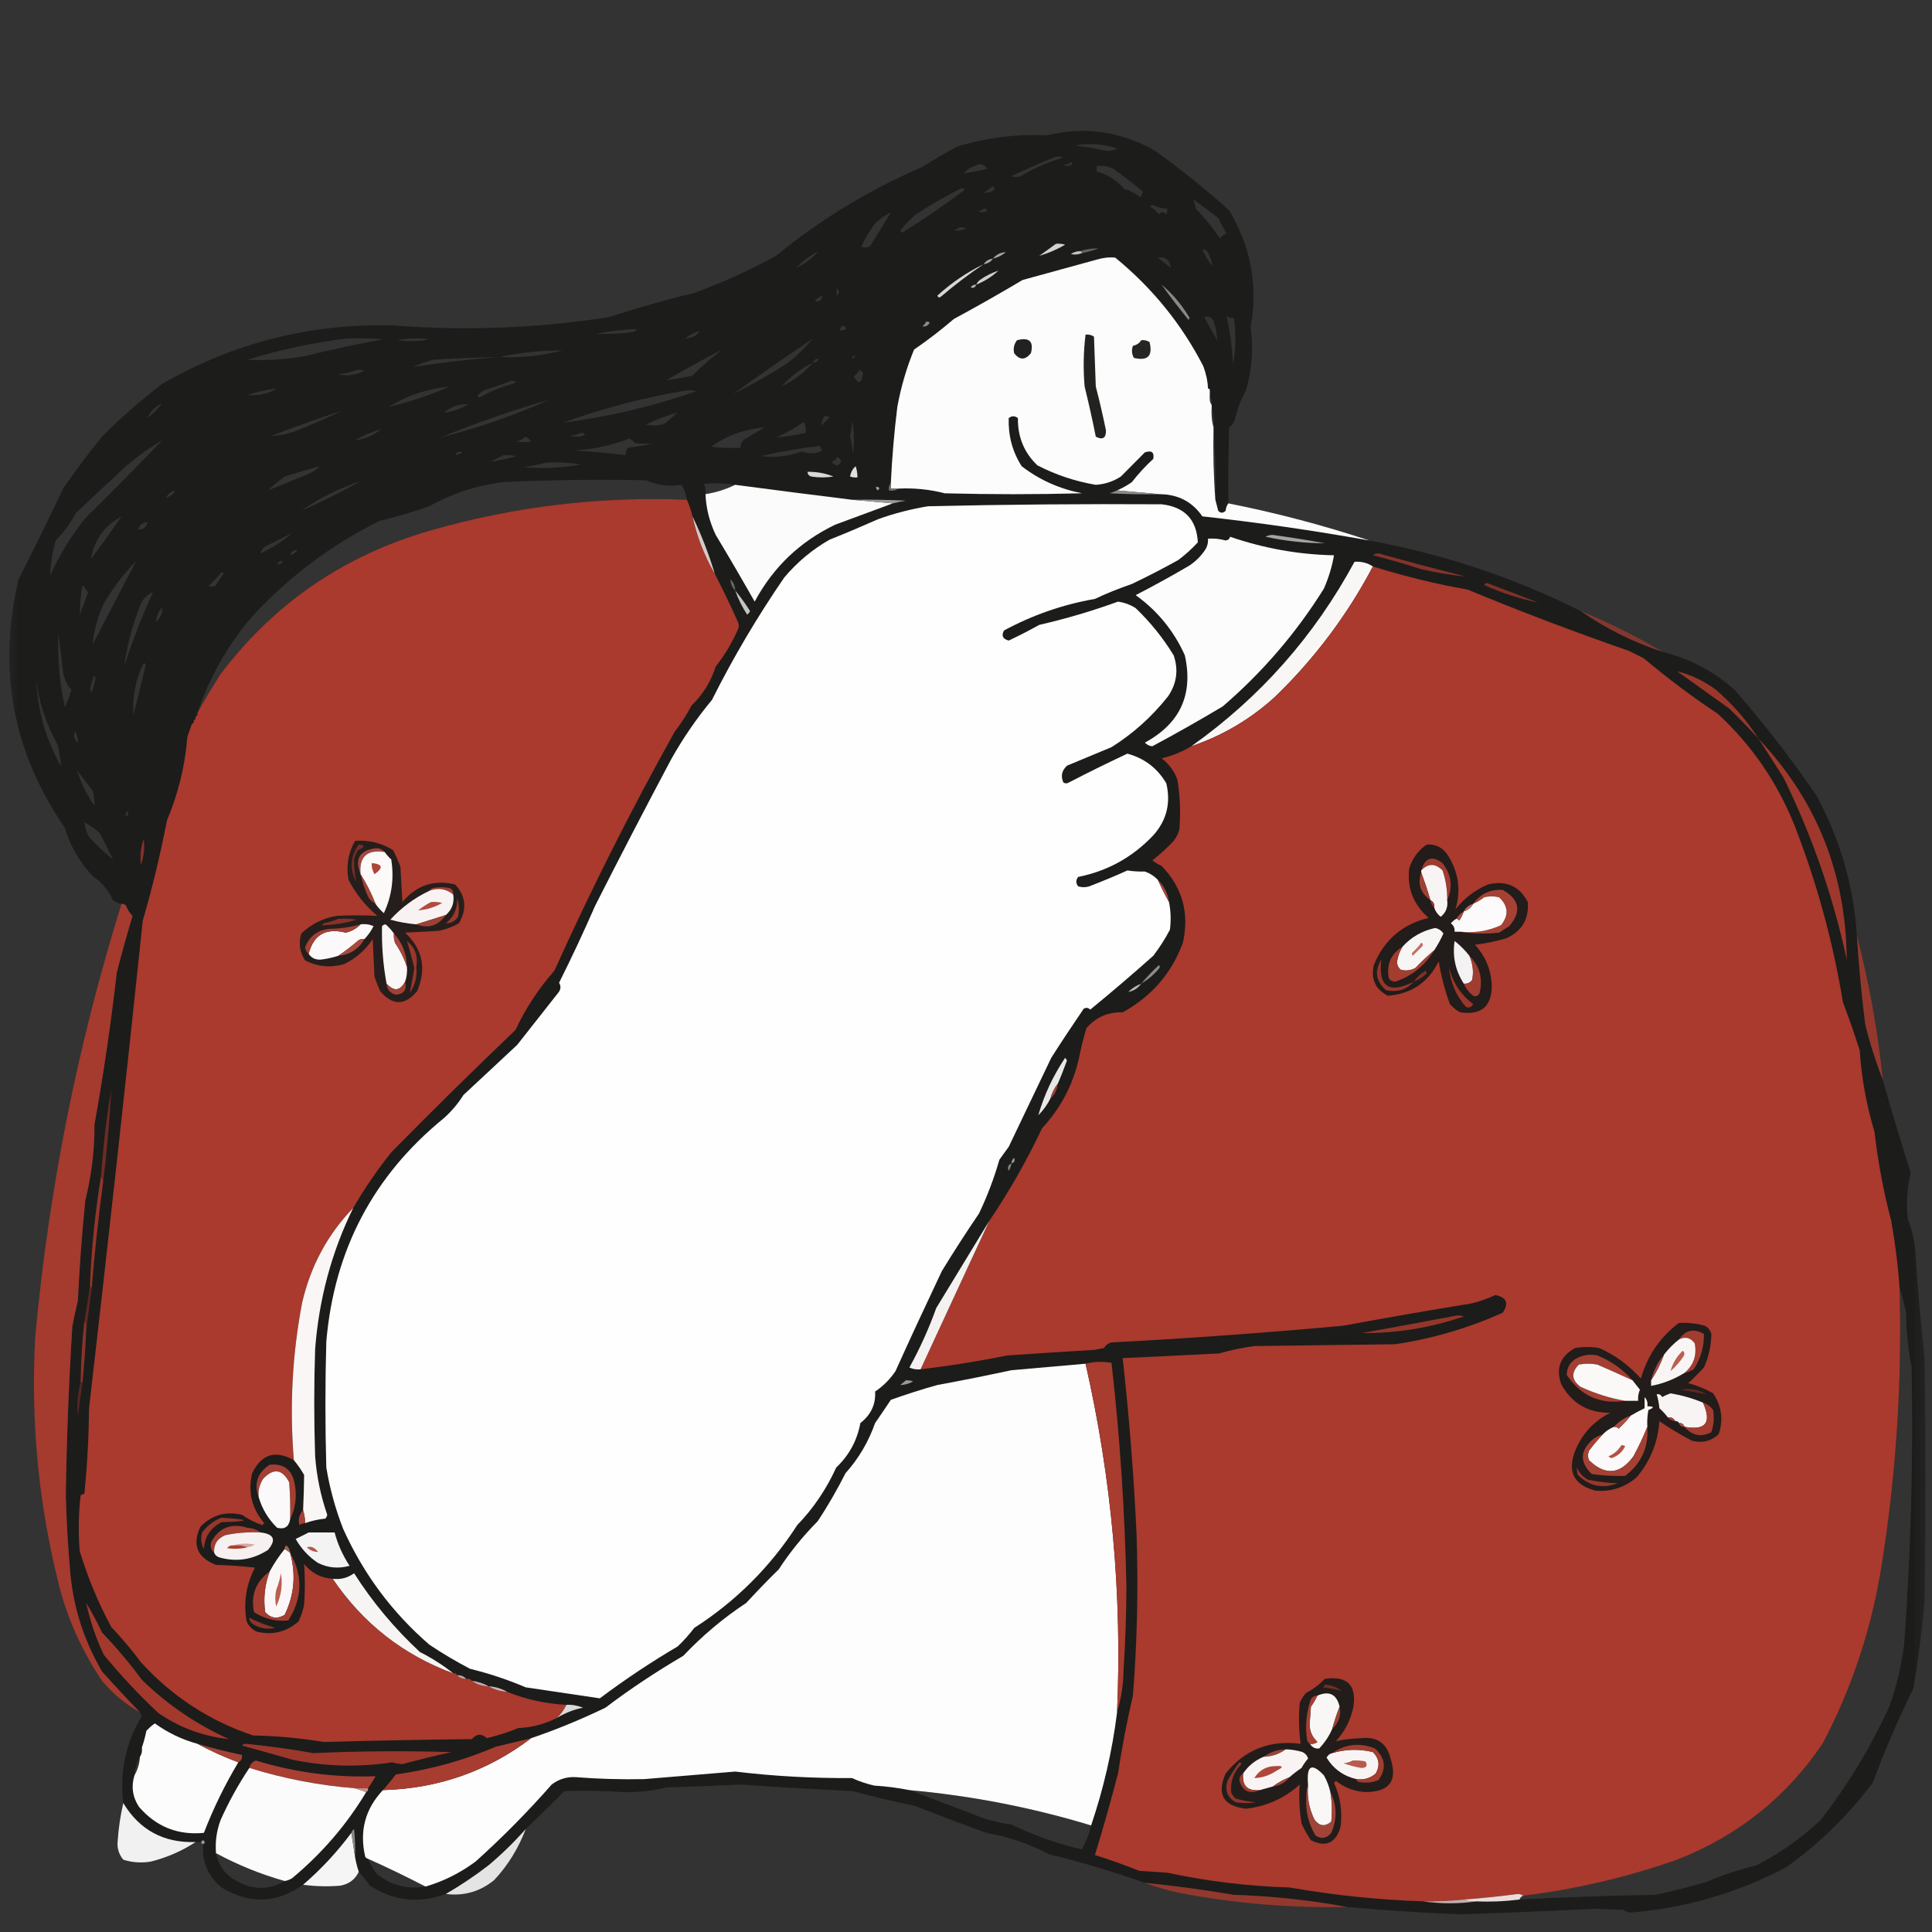 <?xml version="1.0" encoding="UTF-8"?>
<svg xmlns="http://www.w3.org/2000/svg" xmlns:xlink="http://www.w3.org/1999/xlink" width="50pt" height="50pt" viewBox="0 0 50 50" version="1.1">
<rect x="0" y="0" width="50" height="50" fill="#333333" stroke="none"/>
<defs>
<filter id="alpha" filterUnits="objectBoundingBox" x="0%" y="0%" width="100%" height="100%">
  <feColorMatrix type="matrix" in="SourceGraphic" values="0 0 0 0 1 0 0 0 0 1 0 0 0 0 1 0 0 0 1 0"/>
</filter>
<mask id="mask0">
  <g filter="url(#alpha)">
<rect x="0" y="0" width="50" height="50" style="fill:rgb(0%,0%,0%);fill-opacity:0.961;stroke:none;"/>
  </g>
</mask>
<clipPath id="clip1">
  <rect width="50" height="50"/>
</clipPath>
<g id="surface6" clip-path="url(#clip1)">
<path style=" stroke:none;fill-rule:evenodd;fill:rgb(10.588%,10.588%,10.196%);fill-opacity:1;" d="M 31.789 13.027 C 31.75 13.082 31.727 13.145 31.719 13.219 C 31.652 13.285 31.59 13.285 31.527 13.219 C 31.5 13.121 31.477 13.027 31.453 12.934 C 31.469 12.301 31.453 11.676 31.406 11.059 C 31.422 10.875 31.406 10.699 31.359 10.531 C 31.359 10.516 31.359 10.5 31.359 10.484 C 31.371 10.395 31.355 10.312 31.309 10.246 C 31.309 10.195 31.309 10.148 31.309 10.102 C 31.309 10.07 31.293 10.055 31.262 10.055 C 31.254 9.855 31.211 9.664 31.141 9.477 C 30.578 8.383 29.816 7.449 28.863 6.668 C 28.703 6.652 28.543 6.672 28.383 6.719 C 27.742 6.895 27.102 7.07 26.465 7.246 C 25.879 7.594 25.289 7.93 24.688 8.254 C 24.359 8.535 24.016 8.801 23.656 9.047 C 23.461 9.523 23.316 10.02 23.223 10.531 C 23.141 11.195 23.086 11.848 23.055 12.5 C 23.012 12.551 22.996 12.613 23.008 12.691 C 23.102 12.707 23.18 12.691 23.25 12.645 C 23.656 12.625 24.055 12.664 24.449 12.766 C 25.633 12.797 26.816 12.797 28 12.766 C 27.422 12.652 26.902 12.422 26.441 12.066 C 26.199 11.688 26.09 11.27 26.105 10.82 C 26.184 10.758 26.262 10.758 26.344 10.82 C 26.336 11.305 26.504 11.715 26.848 12.043 C 27.324 12.289 27.828 12.457 28.359 12.547 C 28.594 12.531 28.809 12.461 29.008 12.332 C 29.215 12.125 29.422 11.918 29.629 11.707 C 29.805 11.648 29.875 11.703 29.848 11.875 C 29.645 12.062 29.461 12.262 29.293 12.477 C 29.172 12.562 29.047 12.633 28.91 12.691 C 28.852 12.719 28.785 12.746 28.719 12.766 C 29.148 12.789 29.582 12.797 30.016 12.789 C 30.488 12.793 30.855 12.984 31.117 13.363 C 32.566 13.523 34.004 13.73 35.438 13.988 C 37.352 14.34 39.176 14.945 40.906 15.812 C 41.555 16.262 42.258 16.617 43.02 16.867 C 43.723 17.043 44.348 17.371 44.891 17.852 C 45.656 18.73 46.367 19.648 47.023 20.609 C 47.625 21.734 47.973 22.934 48.055 24.207 C 48.105 24.977 48.176 25.746 48.273 26.512 C 48.395 27.004 48.547 27.484 48.727 27.949 C 48.953 28.754 49.195 29.555 49.449 30.352 C 49.355 30.746 49.328 31.145 49.375 31.551 C 49.477 31.812 49.543 32.086 49.566 32.367 C 49.625 33.297 49.707 34.223 49.809 35.148 C 49.84 37.242 49.84 39.34 49.809 41.434 C 49.742 42.191 49.645 42.941 49.52 43.691 C 49.129 44.488 48.777 45.305 48.465 46.137 C 47.832 46.98 47.086 47.707 46.234 48.32 C 44.973 48.988 43.629 49.379 42.203 49.496 C 42.129 49.496 42.062 49.473 42.012 49.426 C 41.77 49.418 41.531 49.41 41.289 49.398 C 40.117 49.457 38.941 49.504 37.766 49.543 C 36.793 49.5 35.828 49.438 34.859 49.352 C 33.898 49.176 32.926 49.07 31.934 49.039 C 31.168 48.91 30.402 48.805 29.629 48.727 C 28.812 48.438 27.984 48.191 27.137 47.984 C 26.629 47.715 26.094 47.531 25.527 47.434 C 24.91 47.211 24.293 46.977 23.68 46.738 C 23.133 46.621 22.59 46.492 22.051 46.352 C 21.09 46.305 20.129 46.25 19.168 46.184 C 18.531 46.215 17.891 46.238 17.25 46.258 C 16.879 46.348 16.504 46.391 16.121 46.379 C 15.617 46.344 15.113 46.336 14.609 46.352 C 14.281 46.684 13.945 47.012 13.605 47.336 C 13.309 47.672 12.988 47.984 12.645 48.273 C 12.289 48.547 11.922 48.793 11.539 49.016 C 10.844 49.27 10.188 49.199 9.574 48.801 C 9.484 48.672 9.387 48.551 9.285 48.441 C 9.242 48.316 9.211 48.188 9.188 48.055 C 9.195 47.816 9.188 47.578 9.164 47.336 C 9.129 47.363 9.105 47.395 9.094 47.434 C 8.727 47.926 8.312 48.375 7.844 48.777 C 7.164 49.262 6.461 49.285 5.734 48.848 C 5.383 48.555 5.223 48.18 5.254 47.723 C 5.281 47.719 5.297 47.703 5.301 47.672 C 5.266 47.613 5.234 47.613 5.207 47.672 C 5.16 47.672 5.109 47.672 5.062 47.672 C 4.238 47.699 3.613 47.363 3.191 46.664 C 3.094 45.859 3.25 45.105 3.672 44.41 C 3.652 44.379 3.637 44.344 3.621 44.312 C 3.289 43.969 2.961 43.617 2.641 43.258 C 2.188 42.488 1.914 41.656 1.824 40.762 C 1.762 40.086 1.723 39.406 1.703 38.723 C 1.723 37.258 1.781 35.797 1.871 34.332 C 1.914 34.109 1.961 33.883 2.016 33.66 C 2.055 32.797 2.121 31.934 2.207 31.07 C 2.367 30.426 2.449 29.77 2.445 29.102 C 2.68 27.797 2.871 26.484 3.023 25.168 C 3.148 24.676 3.285 24.188 3.43 23.703 C 3.355 23.629 3.301 23.539 3.262 23.441 C 3.23 23.406 3.191 23.387 3.145 23.391 C 3.062 23.379 2.992 23.348 2.926 23.297 C 2.809 23.039 2.633 22.832 2.398 22.672 C 2.062 22.316 1.82 21.902 1.68 21.426 C 0.328 19.461 -0.07 17.32 0.48 14.996 C 0.875 14.219 1.258 13.438 1.633 12.645 C 1.949 12.184 2.285 11.734 2.641 11.301 C 3.129 10.809 3.648 10.352 4.199 9.934 C 6.043 8.871 8.035 8.367 10.172 8.422 C 12.043 8.566 13.91 8.496 15.762 8.207 C 16.492 7.969 17.227 7.758 17.969 7.582 C 18.695 7.312 19.402 6.996 20.082 6.621 C 21.234 5.68 22.496 4.91 23.871 4.32 C 24.168 4.129 24.473 3.953 24.785 3.789 C 25.535 3.562 26.301 3.465 27.086 3.504 C 28.062 3.266 28.992 3.395 29.871 3.887 C 30.547 4.371 31.195 4.891 31.812 5.445 C 32.375 6.391 32.559 7.398 32.367 8.469 C 32.441 9.02 32.402 9.562 32.246 10.102 C 32.113 10.344 32.016 10.598 31.957 10.867 C 31.93 10.945 31.879 11.012 31.812 11.059 C 31.789 11.715 31.781 12.371 31.789 13.027 Z M 27.809 3.766 C 28.172 3.699 28.539 3.723 28.91 3.84 C 28.836 3.883 28.758 3.906 28.672 3.91 C 28.383 3.848 28.098 3.801 27.809 3.766 Z M 27.328 4.055 C 27.395 4.047 27.457 4.055 27.52 4.078 C 27.129 4.191 26.762 4.352 26.414 4.559 C 26.336 4.59 26.254 4.59 26.176 4.559 C 26.559 4.375 26.941 4.207 27.328 4.055 Z M 27.711 4.199 C 27.738 4.203 27.754 4.219 27.758 4.246 C 27.684 4.301 27.605 4.309 27.52 4.27 C 27.594 4.262 27.656 4.238 27.711 4.199 Z M 24.93 4.488 C 25.051 4.363 25.203 4.285 25.383 4.246 C 25.453 4.266 25.508 4.309 25.551 4.367 C 25.348 4.422 25.137 4.461 24.93 4.488 Z M 28.383 4.293 C 28.535 4.281 28.68 4.305 28.816 4.367 C 29.078 4.559 29.336 4.758 29.582 4.965 C 29.559 5.016 29.535 5.062 29.512 5.109 C 29.391 5.008 29.258 4.934 29.102 4.895 C 28.906 4.668 28.668 4.516 28.383 4.438 C 28.383 4.391 28.383 4.344 28.383 4.293 Z M 25.695 4.824 C 25.758 4.855 25.758 4.895 25.695 4.941 C 25.617 4.98 25.535 4.996 25.457 4.992 C 25.539 4.934 25.617 4.879 25.695 4.824 Z M 24.879 4.871 C 24.969 4.867 24.984 4.891 24.93 4.941 C 24.418 5.324 23.891 5.688 23.344 6.023 C 23.328 6.008 23.312 5.988 23.297 5.973 C 23.41 5.828 23.539 5.691 23.68 5.566 C 24.066 5.309 24.469 5.078 24.879 4.871 Z M 30.879 5.16 C 31.094 5.312 31.312 5.473 31.527 5.637 C 31.59 5.777 31.664 5.914 31.742 6.047 C 31.672 6.07 31.617 6.109 31.574 6.168 C 31.387 5.898 31.18 5.641 30.949 5.398 C 30.934 5.312 30.91 5.234 30.879 5.16 Z M 29.773 5.352 C 29.777 5.324 29.793 5.309 29.824 5.301 C 29.945 5.363 30.07 5.395 30.207 5.398 C 30.215 5.449 30.207 5.496 30.184 5.543 C 30.117 5.477 30.055 5.477 29.992 5.543 C 29.926 5.469 29.852 5.402 29.773 5.352 Z M 25.457 5.398 C 25.496 5.391 25.531 5.406 25.551 5.445 C 25.477 5.5 25.395 5.508 25.312 5.469 C 25.371 5.461 25.418 5.434 25.457 5.398 Z M 23.055 5.496 C 22.883 5.781 22.707 6.07 22.527 6.359 C 22.453 6.414 22.375 6.422 22.289 6.383 C 22.391 6.168 22.508 5.969 22.648 5.781 C 22.773 5.668 22.91 5.57 23.055 5.496 Z M 24.832 5.879 C 25.066 5.895 25.051 5.926 24.785 5.973 C 24.754 5.965 24.719 5.957 24.688 5.949 C 24.746 5.938 24.797 5.914 24.832 5.879 Z M 31.117 6.453 C 31.164 6.449 31.207 6.465 31.238 6.5 C 31.316 6.625 31.363 6.754 31.383 6.887 C 31.27 6.754 31.18 6.609 31.117 6.453 Z M 21.184 6.5 C 21.02 6.684 20.828 6.828 20.609 6.934 C 20.773 6.754 20.965 6.609 21.184 6.5 Z M 30.301 6.934 C 30.191 6.848 30.078 6.758 29.965 6.668 C 30.168 6.637 30.277 6.727 30.301 6.934 Z M 21.664 7.461 C 21.727 7.52 21.727 7.582 21.664 7.652 C 21.645 7.602 21.645 7.539 21.664 7.461 Z M 21.281 7.652 C 21.273 7.77 21.207 7.816 21.09 7.797 C 21.133 7.727 21.199 7.68 21.281 7.652 Z M 31.5 8.805 C 31.387 8.613 31.273 8.414 31.168 8.207 C 31.27 8.172 31.352 8.203 31.406 8.301 C 31.465 8.465 31.496 8.633 31.5 8.805 Z M 31.742 8.18 C 31.801 8.215 31.863 8.234 31.934 8.23 C 31.992 8.633 31.984 9.031 31.91 9.43 C 31.891 9.008 31.836 8.59 31.742 8.18 Z M 21.809 8.422 C 21.855 8.438 21.887 8.469 21.906 8.516 C 21.715 8.59 21.68 8.559 21.809 8.422 Z M 16.484 8.516 C 16.461 8.551 16.43 8.574 16.387 8.59 C 16.066 8.637 15.746 8.652 15.426 8.637 C 15.777 8.57 16.129 8.527 16.484 8.516 Z M 18.113 8.566 C 18.023 8.691 17.895 8.758 17.73 8.758 C 17.844 8.668 17.973 8.605 18.113 8.566 Z M 8.996 8.758 C 9.301 8.75 9.605 8.758 9.91 8.781 C 9.234 8.906 8.562 9.051 7.895 9.215 C 7.402 9.305 6.906 9.336 6.406 9.309 C 7.258 9.047 8.121 8.863 8.996 8.758 Z M 10.293 8.805 C 10.555 8.75 10.828 8.742 11.109 8.781 C 10.832 8.836 10.562 8.844 10.293 8.805 Z M 21.043 8.758 C 20.84 8.996 20.617 9.215 20.371 9.406 C 19.918 9.695 19.453 9.957 18.977 10.195 C 19.656 9.707 20.344 9.227 21.043 8.758 Z M 12.934 9.238 C 13.465 9.125 14.008 9.066 14.562 9.07 C 14.027 9.207 13.484 9.266 12.934 9.238 Z M 18.691 9.047 C 18.422 9.25 18.164 9.473 17.922 9.719 C 17.695 9.773 17.473 9.812 17.25 9.836 C 17.727 9.559 18.207 9.297 18.691 9.047 Z M 22.051 9.285 C 22.051 9.211 22.082 9.188 22.145 9.215 C 22.117 9.246 22.086 9.27 22.051 9.285 Z M 12.934 9.238 C 12.18 9.293 11.43 9.383 10.676 9.5 C 10.848 9.426 11.023 9.363 11.203 9.309 C 11.781 9.277 12.355 9.25 12.934 9.238 Z M 21.184 9.285 C 21.164 9.352 21.113 9.383 21.043 9.383 C 21.062 9.312 21.113 9.281 21.184 9.285 Z M 21.043 9.383 C 20.812 9.645 20.539 9.852 20.227 10.004 C 20.457 9.742 20.727 9.535 21.043 9.383 Z M 9.238 9.574 C 9.305 9.566 9.367 9.574 9.43 9.598 C 9.215 9.707 8.992 9.738 8.758 9.691 C 8.926 9.668 9.086 9.629 9.238 9.574 Z M 22.242 9.574 C 22.289 9.586 22.32 9.621 22.336 9.668 C 22.293 9.934 22.215 9.957 22.098 9.742 C 22.156 9.691 22.203 9.637 22.242 9.574 Z M 13.219 9.859 C 13.367 9.855 13.383 9.879 13.27 9.934 C 12.965 10.012 12.676 10.133 12.402 10.293 C 12.387 10.277 12.371 10.262 12.355 10.246 C 12.418 10.164 12.496 10.109 12.598 10.078 C 12.812 10.012 13.02 9.938 13.219 9.859 Z M 11.637 10.004 C 11.129 10.227 10.602 10.402 10.055 10.531 C 10.539 10.234 11.066 10.059 11.637 10.004 Z M 7.172 10.055 C 6.938 10.191 6.684 10.246 6.406 10.223 C 6.656 10.137 6.914 10.082 7.172 10.055 Z M 17.777 10.102 C 17.859 10.094 17.941 10.102 18.02 10.125 C 16.895 10.52 15.742 10.789 14.562 10.941 C 15.613 10.562 16.688 10.281 17.777 10.102 Z M 14.227 10.34 C 13.312 10.75 12.367 11.078 11.395 11.324 C 12.32 10.945 13.266 10.617 14.227 10.34 Z M 4.199 10.438 C 4.086 10.582 3.957 10.707 3.816 10.82 C 3.895 10.645 4.023 10.516 4.199 10.438 Z M 11.492 10.676 C 11.672 10.523 11.879 10.453 12.117 10.461 C 11.926 10.582 11.719 10.656 11.492 10.676 Z M 8.852 10.629 C 8.48 10.809 8.094 10.977 7.703 11.133 C 7.484 11.227 7.262 11.273 7.031 11.277 C 7.633 11.047 8.242 10.828 8.852 10.629 Z M 17.539 10.676 C 17.426 10.77 17.316 10.867 17.203 10.965 C 17.043 11.02 16.887 11.027 16.723 10.988 C 16.984 10.855 17.258 10.754 17.539 10.676 Z M 21.328 10.773 C 21.379 10.766 21.426 10.773 21.473 10.797 C 21.402 10.867 21.328 10.941 21.258 11.012 C 21.262 10.93 21.289 10.852 21.328 10.773 Z M 22.051 10.867 C 22.105 11.148 22.113 11.438 22.074 11.73 C 22.055 11.578 22.031 11.426 22 11.277 C 22.035 11.141 22.051 11.008 22.051 10.867 Z M 20.801 10.918 C 20.848 11 20.863 11.098 20.848 11.203 C 20.594 11.262 20.336 11.301 20.082 11.324 C 20.34 11.211 20.578 11.074 20.801 10.918 Z M 19.793 11.059 C 19.621 11.164 19.445 11.266 19.266 11.371 C 19.191 11.426 19.16 11.496 19.168 11.59 C 18.914 11.598 18.656 11.59 18.402 11.562 C 18.816 11.27 19.281 11.102 19.793 11.059 Z M 9.859 11.109 C 9.668 11.27 9.445 11.363 9.188 11.395 C 9.398 11.273 9.621 11.176 9.859 11.109 Z M 15.043 11.203 C 15.086 11.199 15.117 11.215 15.141 11.254 C 15.016 11.309 14.887 11.316 14.754 11.277 C 14.859 11.266 14.957 11.242 15.043 11.203 Z M 13.605 11.301 C 13.656 11.332 13.707 11.371 13.746 11.422 C 13.621 11.453 13.492 11.453 13.363 11.422 C 13.461 11.402 13.539 11.363 13.605 11.301 Z M 16.289 11.348 C 16.344 11.379 16.395 11.418 16.434 11.469 C 16.598 11.484 16.758 11.484 16.914 11.469 C 16.699 11.523 16.473 11.562 16.242 11.59 C 16.207 11.648 16.191 11.711 16.195 11.781 C 15.75 11.723 15.301 11.684 14.852 11.66 C 15.352 11.629 15.832 11.527 16.289 11.348 Z M 4.199 11.395 C 3.543 12.078 2.879 12.75 2.207 13.41 C 1.844 13.867 1.539 14.363 1.297 14.898 C 1.309 14.594 1.355 14.289 1.441 13.988 C 1.652 13.773 1.828 13.535 1.969 13.27 C 2.406 12.859 2.848 12.453 3.285 12.043 C 3.574 11.797 3.875 11.582 4.199 11.395 Z M 21.234 11.539 C 21.23 11.59 21.246 11.629 21.281 11.66 C 21.109 11.746 20.934 11.754 20.754 11.684 C 20.414 11.809 20.062 11.848 19.699 11.805 C 20.199 11.684 20.715 11.598 21.234 11.539 Z M 11.781 11.781 C 11.82 11.695 11.883 11.672 11.973 11.707 C 11.914 11.746 11.848 11.77 11.781 11.781 Z M 13.027 11.781 C 13.141 11.773 13.254 11.781 13.363 11.805 C 13.141 11.867 12.914 11.918 12.691 11.949 C 12.809 11.891 12.922 11.836 13.027 11.781 Z M 21.664 11.828 C 21.719 11.844 21.754 11.883 21.762 11.949 C 21.707 12.078 21.625 12.078 21.52 11.949 C 21.59 11.93 21.637 11.891 21.664 11.828 Z M 14.133 11.973 C 14.438 11.957 14.742 11.973 15.043 12.02 C 14.551 12.109 14.055 12.133 13.555 12.094 C 13.754 12.059 13.949 12.02 14.133 11.973 Z M 8.277 12.066 C 8.184 12.164 8.074 12.234 7.941 12.285 C 7.605 12.422 7.27 12.555 6.934 12.691 C 7.07 12.566 7.211 12.445 7.367 12.332 C 7.668 12.238 7.973 12.148 8.277 12.066 Z M 17.777 12.934 C 15.527 12.84 13.32 13.105 11.156 13.723 C 8.918 14.363 7.102 15.605 5.711 17.441 C 5.496 17.773 5.297 18.109 5.109 18.449 C 5.422 17.523 5.895 16.691 6.527 15.953 C 7.473 14.93 8.566 14.105 9.812 13.484 C 10.25 13.379 10.684 13.25 11.109 13.102 C 11.707 12.766 12.348 12.559 13.027 12.477 C 14.258 12.418 15.492 12.402 16.723 12.43 C 17.02 12.559 17.32 12.598 17.633 12.547 C 17.711 12.664 17.758 12.793 17.777 12.934 Z M 9.332 12.453 C 8.836 12.73 8.324 12.988 7.797 13.219 C 8.27 12.887 8.781 12.633 9.332 12.453 Z M 19.027 12.547 C 18.785 12.664 18.531 12.746 18.258 12.789 C 18.27 12.695 18.254 12.605 18.211 12.523 C 18.484 12.496 18.754 12.504 19.027 12.547 Z M 4.535 12.691 C 4.484 12.793 4.402 12.855 4.293 12.883 C 4.348 12.785 4.426 12.719 4.535 12.691 Z M 3.145 13.363 C 2.891 13.738 2.625 14.105 2.352 14.469 C 2.438 13.973 2.703 13.605 3.145 13.363 Z M 3.816 13.508 C 3.781 13.656 3.699 13.719 3.574 13.699 C 3.617 13.582 3.695 13.52 3.816 13.508 Z M 7.559 13.797 C 7.312 14.008 7.039 14.184 6.742 14.324 C 6.766 14.223 6.832 14.148 6.934 14.109 C 7.145 14.004 7.352 13.898 7.559 13.797 Z M 7.703 14.227 C 7.656 14.297 7.594 14.348 7.508 14.371 C 7.535 14.277 7.598 14.23 7.703 14.227 Z M 3.527 14.516 C 3.152 15.234 2.777 15.953 2.398 16.676 C 2.434 16.309 2.531 15.957 2.688 15.617 C 2.922 15.215 3.203 14.848 3.527 14.516 Z M 7.316 14.516 C 7.297 14.582 7.246 14.613 7.172 14.609 C 7.195 14.543 7.246 14.512 7.316 14.516 Z M 5.734 14.805 C 5.762 14.805 5.777 14.82 5.781 14.852 C 5.719 14.945 5.652 15.043 5.59 15.141 C 5.531 15.191 5.469 15.199 5.398 15.164 C 5.52 15.051 5.633 14.93 5.734 14.805 Z M 2.137 15.141 C 2.184 15.199 2.23 15.266 2.277 15.332 C 2.211 15.523 2.141 15.719 2.062 15.906 C 2.066 15.652 2.09 15.395 2.137 15.141 Z M 3.957 15.332 C 3.672 15.953 3.422 16.594 3.215 17.25 C 3.289 16.691 3.434 16.148 3.648 15.617 C 3.715 15.48 3.816 15.383 3.957 15.332 Z M 4.199 15.715 C 4.215 15.859 4.16 15.984 4.031 16.098 C 4.047 15.957 4.102 15.828 4.199 15.715 Z M 1.512 16.387 C 1.551 16.715 1.59 17.051 1.633 17.395 C 1.66 17.57 1.73 17.723 1.848 17.852 C 1.801 18.008 1.746 18.156 1.68 18.305 C 1.539 17.672 1.484 17.035 1.512 16.387 Z M 3.719 17.156 C 3.746 17.164 3.762 17.191 3.766 17.227 C 3.668 17.652 3.562 18.078 3.453 18.5 C 3.422 18.027 3.512 17.578 3.719 17.156 Z M 2.422 17.492 C 2.453 17.5 2.469 17.527 2.473 17.562 C 2.445 17.684 2.414 17.805 2.375 17.922 C 2.359 17.891 2.344 17.859 2.328 17.828 C 2.359 17.715 2.391 17.602 2.422 17.492 Z M 0.938 17.586 C 1.008 18.176 1.191 18.738 1.488 19.266 C 1.535 19.457 1.566 19.648 1.582 19.84 C 1.188 19.141 0.973 18.391 0.938 17.586 Z M 1.945 18.93 C 1.996 19.016 2.02 19.113 2.016 19.219 C 1.914 19.133 1.891 19.039 1.945 18.93 Z M 1.992 19.938 C 2.125 20.109 2.262 20.285 2.398 20.465 C 2.434 20.594 2.449 20.723 2.445 20.848 C 2.242 20.57 2.094 20.266 1.992 19.938 Z M 3.285 20.992 C 3.344 21.043 3.336 21.09 3.262 21.137 C 3.242 21.086 3.25 21.039 3.285 20.992 Z M 2.184 21.281 C 2.332 21.359 2.465 21.453 2.59 21.57 C 2.707 21.801 2.82 22.027 2.926 22.242 C 2.703 22.066 2.496 21.875 2.305 21.664 C 2.238 21.543 2.199 21.418 2.184 21.281 Z M 49.16 33.324 C 49.223 33.523 49.277 33.734 49.328 33.949 C 49.332 34.434 49.383 34.914 49.473 35.391 C 49.52 37.773 49.453 40.16 49.281 42.539 C 49.211 43.098 49.086 43.641 48.895 44.168 C 48.414 45.215 47.824 46.191 47.121 47.098 C 46.625 47.566 46.07 47.957 45.465 48.273 C 45.02 48.379 44.59 48.523 44.168 48.703 C 43.727 48.832 43.277 48.945 42.828 49.039 C 41.656 49.059 40.488 49.098 39.324 49.16 C 39.34 49.113 39.371 49.082 39.418 49.062 C 40.777 48.895 42.105 48.586 43.402 48.129 C 44.973 47.516 46.227 46.516 47.168 45.129 C 47.938 43.668 48.449 42.113 48.703 40.477 C 49.078 38.105 49.23 35.723 49.16 33.324 Z M 3.621 45.465 C 3.613 45.641 3.562 45.801 3.48 45.945 C 3.488 45.77 3.539 45.609 3.621 45.465 Z M 14.898 45.992 C 15.492 45.934 16.086 45.949 16.676 46.043 C 16.082 46.055 15.488 46.039 14.898 45.992 Z M 23.535 46.328 C 25.141 46.473 26.707 46.777 28.238 47.242 C 28.188 47.461 28.105 47.668 28 47.863 C 27.367 47.719 26.762 47.5 26.176 47.219 C 25.949 47.188 25.723 47.141 25.504 47.074 C 24.844 46.82 24.188 46.574 23.535 46.328 Z M 5.59 47.961 C 6.16 48.266 6.75 48.508 7.367 48.68 C 6.977 48.91 6.578 48.918 6.168 48.703 C 5.852 48.551 5.66 48.301 5.59 47.961 Z M 9.523 48.105 C 10.031 48.332 10.527 48.574 11.012 48.824 C 10.535 48.902 10.109 48.789 9.742 48.488 C 9.656 48.367 9.582 48.238 9.523 48.105 Z M 9.523 48.105 "/>
</g>
<mask id="mask1">
  <g filter="url(#alpha)">
<rect x="0" y="0" width="50" height="50" style="fill:rgb(0%,0%,0%);fill-opacity:0.996;stroke:none;"/>
  </g>
</mask>
<clipPath id="clip2">
  <rect width="50" height="50"/>
</clipPath>
<g id="surface9" clip-path="url(#clip2)">
<path style=" stroke:none;fill-rule:evenodd;fill:rgb(99.216%,99.216%,99.216%);fill-opacity:1;" d="M 31.262 10.055 C 31.293 10.055 31.309 10.07 31.309 10.102 C 31.309 10.148 31.309 10.195 31.309 10.246 C 31.297 10.336 31.312 10.418 31.359 10.484 C 31.359 10.5 31.359 10.516 31.359 10.531 C 31.344 10.719 31.359 10.895 31.406 11.059 C 31.391 11.691 31.406 12.316 31.453 12.934 C 31.477 13.027 31.5 13.121 31.527 13.219 C 31.59 13.285 31.652 13.285 31.719 13.219 C 31.727 13.145 31.75 13.082 31.789 13.027 C 33.031 13.273 34.246 13.594 35.438 13.988 C 34.004 13.73 32.566 13.523 31.117 13.363 C 30.855 12.984 30.488 12.793 30.016 12.789 C 29.648 12.758 29.277 12.723 28.91 12.691 C 29.047 12.633 29.172 12.562 29.293 12.477 C 29.461 12.262 29.645 12.062 29.848 11.875 C 29.875 11.703 29.805 11.648 29.629 11.707 C 29.422 11.918 29.215 12.125 29.008 12.332 C 28.809 12.461 28.594 12.531 28.359 12.547 C 27.828 12.457 27.324 12.289 26.848 12.043 C 26.504 11.715 26.336 11.305 26.344 10.82 C 26.262 10.758 26.184 10.758 26.105 10.82 C 26.09 11.27 26.199 11.688 26.441 12.066 C 26.902 12.422 27.422 12.652 28 12.766 C 26.816 12.797 25.633 12.797 24.449 12.766 C 24.055 12.664 23.656 12.625 23.25 12.645 C 23.184 12.645 23.121 12.645 23.055 12.645 C 23.055 12.598 23.055 12.547 23.055 12.5 C 23.086 11.848 23.141 11.195 23.223 10.531 C 23.316 10.02 23.461 9.523 23.656 9.047 C 24.016 8.801 24.359 8.535 24.688 8.254 C 25.289 7.93 25.879 7.594 26.465 7.246 C 27.102 7.07 27.742 6.895 28.383 6.719 C 28.543 6.672 28.703 6.652 28.863 6.668 C 29.816 7.449 30.578 8.383 31.141 9.477 C 31.211 9.664 31.254 9.855 31.262 10.055 Z M 31.262 10.055 "/>
</g>
<mask id="mask2">
  <g filter="url(#alpha)">
<rect x="0" y="0" width="50" height="50" style="fill:rgb(0%,0%,0%);fill-opacity:0.565;stroke:none;"/>
  </g>
</mask>
<clipPath id="clip3">
  <rect width="50" height="50"/>
</clipPath>
<g id="surface12" clip-path="url(#clip3)">
<path style=" stroke:none;fill-rule:evenodd;fill:rgb(87.059%,87.059%,87.059%);fill-opacity:1;" d="M 30.062 7.367 C 30.34 7.598 30.57 7.871 30.758 8.18 C 30.789 8.215 30.789 8.246 30.758 8.277 C 30.516 7.977 30.281 7.676 30.062 7.367 Z M 30.062 7.367 "/>
</g>
<mask id="mask3">
  <g filter="url(#alpha)">
<rect x="0" y="0" width="50" height="50" style="fill:rgb(0%,0%,0%);fill-opacity:0.973;stroke:none;"/>
  </g>
</mask>
<clipPath id="clip4">
  <rect width="50" height="50"/>
</clipPath>
<g id="surface15" clip-path="url(#clip4)">
<path style=" stroke:none;fill-rule:evenodd;fill:rgb(89.412%,89.412%,89.412%);fill-opacity:1;" d="M 22.145 12.066 C 22.176 12.16 22.191 12.258 22.191 12.355 C 22.129 12.363 22.062 12.355 22 12.332 C 22.02 12.219 22.066 12.133 22.145 12.066 Z M 22.145 12.066 "/>
</g>
<mask id="mask4">
  <g filter="url(#alpha)">
<rect x="0" y="0" width="50" height="50" style="fill:rgb(0%,0%,0%);fill-opacity:0.996;stroke:none;"/>
  </g>
</mask>
<clipPath id="clip5">
  <rect width="50" height="50"/>
</clipPath>
<g id="surface18" clip-path="url(#clip5)">
<path style=" stroke:none;fill-rule:evenodd;fill:rgb(98.824%,98.824%,98.824%);fill-opacity:1;" d="M 19.027 12.547 C 20.031 12.68 21.039 12.809 22.051 12.934 C 22.402 12.965 22.754 12.996 23.105 13.027 C 22.609 13.211 22.113 13.395 21.617 13.578 C 20.703 14.016 20.008 14.68 19.531 15.57 C 19.203 14.992 18.867 14.414 18.523 13.844 C 18.363 13.508 18.273 13.156 18.258 12.789 C 18.531 12.746 18.785 12.664 19.027 12.547 Z M 19.027 12.547 "/>
</g>
<mask id="mask5">
  <g filter="url(#alpha)">
<rect x="0" y="0" width="50" height="50" style="fill:rgb(0%,0%,0%);fill-opacity:0.745;stroke:none;"/>
  </g>
</mask>
<clipPath id="clip6">
  <rect width="50" height="50"/>
</clipPath>
<g id="surface21" clip-path="url(#clip6)">
<path style=" stroke:none;fill-rule:evenodd;fill:rgb(62.353%,21.961%,17.255%);fill-opacity:1;" d="M 40.906 15.812 C 41.641 16.113 42.344 16.465 43.02 16.867 C 42.258 16.617 41.555 16.262 40.906 15.812 Z M 40.906 15.812 "/>
</g>
<mask id="mask6">
  <g filter="url(#alpha)">
<rect x="0" y="0" width="50" height="50" style="fill:rgb(0%,0%,0%);fill-opacity:0.965;stroke:none;"/>
  </g>
</mask>
<clipPath id="clip7">
  <rect width="50" height="50"/>
</clipPath>
<g id="surface24" clip-path="url(#clip7)">
<path style=" stroke:none;fill-rule:evenodd;fill:rgb(65.882%,22.745%,17.647%);fill-opacity:1;" d="M 3.145 23.391 C 3.191 23.387 3.23 23.406 3.262 23.441 C 3.301 23.539 3.355 23.629 3.43 23.703 C 3.285 24.188 3.148 24.676 3.023 25.168 C 2.871 26.484 2.68 27.797 2.445 29.102 C 2.449 29.77 2.367 30.426 2.207 31.07 C 2.121 31.934 2.055 32.797 2.016 33.66 C 1.961 33.883 1.914 34.109 1.871 34.332 C 1.781 35.797 1.723 37.258 1.703 38.723 C 1.723 39.406 1.762 40.086 1.824 40.762 C 1.914 41.656 2.188 42.488 2.641 43.258 C 2.961 43.617 3.289 43.969 3.621 44.312 C 3.246 44.105 2.918 43.832 2.641 43.5 C 2.172 42.805 1.82 42.051 1.582 41.242 C 1.012 39.07 0.789 36.863 0.91 34.621 C 1.258 30.797 2.004 27.055 3.145 23.391 Z M 3.145 23.391 "/>
</g>
<mask id="mask7">
  <g filter="url(#alpha)">
<rect x="0" y="0" width="50" height="50" style="fill:rgb(0%,0%,0%);fill-opacity:0.863;stroke:none;"/>
  </g>
</mask>
<clipPath id="clip8">
  <rect width="50" height="50"/>
</clipPath>
<g id="surface27" clip-path="url(#clip8)">
<path style=" stroke:none;fill-rule:evenodd;fill:rgb(64.314%,22.353%,17.647%);fill-opacity:1;" d="M 48.055 24.207 C 48.371 25.434 48.598 26.68 48.727 27.949 C 48.547 27.484 48.395 27.004 48.273 26.512 C 48.176 25.746 48.105 24.977 48.055 24.207 Z M 48.055 24.207 "/>
</g>
<mask id="mask8">
  <g filter="url(#alpha)">
<rect x="0" y="0" width="50" height="50" style="fill:rgb(0%,0%,0%);fill-opacity:0.996;stroke:none;"/>
  </g>
</mask>
<clipPath id="clip9">
  <rect width="50" height="50"/>
</clipPath>
<g id="surface30" clip-path="url(#clip9)">
<path style=" stroke:none;fill-rule:evenodd;fill:rgb(99.608%,99.608%,99.608%);fill-opacity:1;" d="M 28.094 35.293 C 28.77 38.262 29.043 41.27 28.91 44.312 C 28.785 45.32 28.559 46.293 28.238 47.242 C 26.707 46.777 25.141 46.473 23.535 46.328 C 23.242 46.27 22.938 46.23 22.625 46.211 C 22.426 46.164 22.234 46.102 22.051 46.016 C 21.039 46.023 20.031 45.969 19.027 45.848 C 18.242 45.914 17.457 45.977 16.676 46.043 C 16.086 45.949 15.492 45.934 14.898 45.992 C 14.664 45.98 14.457 46.047 14.277 46.184 C 13.66 46.887 13.004 47.551 12.309 48.176 C 11.914 48.469 11.48 48.688 11.012 48.824 C 10.527 48.574 10.031 48.332 9.523 48.105 C 9.496 48.098 9.473 48.082 9.453 48.055 C 9.297 47.391 9.449 46.816 9.91 46.328 C 11.34 46.289 12.621 45.84 13.746 44.984 C 14.402 44.762 15.043 44.496 15.668 44.195 C 16.312 43.707 16.984 43.262 17.684 42.852 C 18.176 42.332 18.719 41.875 19.312 41.484 C 19.586 41.188 19.863 40.898 20.152 40.617 C 20.445 40.168 20.781 39.754 21.16 39.371 C 21.426 38.973 21.664 38.555 21.883 38.125 C 22.223 37.746 22.477 37.312 22.648 36.828 C 22.785 36.629 22.922 36.43 23.055 36.227 C 23.453 36.086 23.852 35.957 24.258 35.844 C 24.898 35.727 25.539 35.598 26.176 35.461 C 26.816 35.406 27.457 35.348 28.094 35.293 Z M 14.898 45.992 C 15.492 45.934 16.086 45.949 16.676 46.043 C 16.082 46.055 15.488 46.039 14.898 45.992 Z M 14.898 45.992 "/>
</g>
<mask id="mask9">
  <g filter="url(#alpha)">
<rect x="0" y="0" width="50" height="50" style="fill:rgb(0%,0%,0%);fill-opacity:0.996;stroke:none;"/>
  </g>
</mask>
<clipPath id="clip10">
  <rect width="50" height="50"/>
</clipPath>
<g id="surface33" clip-path="url(#clip10)">
<path style=" stroke:none;fill-rule:evenodd;fill:rgb(99.216%,99.216%,99.216%);fill-opacity:1;" d="M 5.109 45.129 C 5.449 45.312 5.801 45.473 6.168 45.609 C 5.82 46.188 5.523 46.797 5.277 47.434 C 4.602 47.5 4.043 47.277 3.598 46.762 C 3.43 46.508 3.391 46.234 3.48 45.945 C 3.562 45.801 3.613 45.641 3.621 45.465 C 3.668 45.398 3.684 45.316 3.672 45.227 C 3.719 45.09 3.758 44.945 3.789 44.793 C 3.855 44.723 3.926 44.656 4.008 44.602 C 4.344 44.844 4.711 45.02 5.109 45.129 Z M 5.109 45.129 "/>
</g>
<mask id="mask10">
  <g filter="url(#alpha)">
<rect x="0" y="0" width="50" height="50" style="fill:rgb(0%,0%,0%);fill-opacity:0.992;stroke:none;"/>
  </g>
</mask>
<clipPath id="clip11">
  <rect width="50" height="50"/>
</clipPath>
<g id="surface36" clip-path="url(#clip11)">
<path style=" stroke:none;fill-rule:evenodd;fill:rgb(99.216%,99.216%,99.216%);fill-opacity:1;" d="M 6.453 45.754 C 7.344 46.031 8.258 46.207 9.188 46.281 C 9.285 46.312 9.383 46.344 9.477 46.379 C 8.969 47.227 8.328 47.969 7.559 48.609 C 7.496 48.645 7.434 48.672 7.367 48.68 C 6.75 48.508 6.16 48.266 5.59 47.961 C 5.566 47.664 5.605 47.375 5.711 47.098 C 5.922 46.625 6.172 46.176 6.453 45.754 Z M 6.453 45.754 "/>
</g>
<mask id="mask11">
  <g filter="url(#alpha)">
<rect x="0" y="0" width="50" height="50" style="fill:rgb(0%,0%,0%);fill-opacity:0.941;stroke:none;"/>
  </g>
</mask>
<clipPath id="clip12">
  <rect width="50" height="50"/>
</clipPath>
<g id="surface39" clip-path="url(#clip12)">
<path style=" stroke:none;fill-rule:evenodd;fill:rgb(99.216%,99.216%,99.216%);fill-opacity:1;" d="M 3.191 46.664 C 3.613 47.363 4.238 47.699 5.062 47.672 C 4.711 47.902 4.328 48.07 3.91 48.176 C 3.664 48.219 3.426 48.203 3.191 48.129 C 3.07 47.984 3.023 47.816 3.047 47.625 C 3.07 47.301 3.117 46.98 3.191 46.664 Z M 3.191 46.664 "/>
</g>
<mask id="mask12">
  <g filter="url(#alpha)">
<rect x="0" y="0" width="50" height="50" style="fill:rgb(0%,0%,0%);fill-opacity:0.961;stroke:none;"/>
  </g>
</mask>
<clipPath id="clip13">
  <rect width="50" height="50"/>
</clipPath>
<g id="surface42" clip-path="url(#clip13)">
<path style=" stroke:none;fill-rule:evenodd;fill:rgb(98.824%,98.824%,98.824%);fill-opacity:1;" d="M 9.094 47.434 C 9.125 47.641 9.156 47.848 9.188 48.055 C 9.211 48.188 9.242 48.316 9.285 48.441 C 9.191 48.641 9.031 48.762 8.805 48.801 C 8.484 48.828 8.164 48.82 7.844 48.777 C 8.312 48.375 8.727 47.926 9.094 47.434 Z M 9.094 47.434 "/>
</g>
<mask id="mask13">
  <g filter="url(#alpha)">
<rect x="0" y="0" width="50" height="50" style="fill:rgb(0%,0%,0%);fill-opacity:0.894;stroke:none;"/>
  </g>
</mask>
<clipPath id="clip14">
  <rect width="50" height="50"/>
</clipPath>
<g id="surface45" clip-path="url(#clip14)">
<path style=" stroke:none;fill-rule:evenodd;fill:rgb(97.647%,97.647%,97.647%);fill-opacity:1;" d="M 13.605 47.336 C 13.418 47.832 13.148 48.273 12.789 48.656 C 12.426 48.953 12.012 49.074 11.539 49.016 C 11.922 48.793 12.289 48.547 12.645 48.273 C 12.988 47.984 13.309 47.672 13.605 47.336 Z M 13.605 47.336 "/>
</g>
<mask id="mask14">
  <g filter="url(#alpha)">
<rect x="0" y="0" width="50" height="50" style="fill:rgb(0%,0%,0%);fill-opacity:0.722;stroke:none;"/>
  </g>
</mask>
<clipPath id="clip15">
  <rect width="50" height="50"/>
</clipPath>
<g id="surface48" clip-path="url(#clip15)">
<path style=" stroke:none;fill-rule:evenodd;fill:rgb(73.725%,73.725%,73.725%);fill-opacity:1;" d="M 5.254 47.723 C 5.223 47.723 5.207 47.703 5.207 47.672 C 5.234 47.613 5.266 47.613 5.301 47.672 C 5.297 47.703 5.281 47.719 5.254 47.723 Z M 5.254 47.723 "/>
</g>
<mask id="mask15">
  <g filter="url(#alpha)">
<rect x="0" y="0" width="50" height="50" style="fill:rgb(0%,0%,0%);fill-opacity:0.855;stroke:none;"/>
  </g>
</mask>
<clipPath id="clip16">
  <rect width="50" height="50"/>
</clipPath>
<g id="surface51" clip-path="url(#clip16)">
<path style=" stroke:none;fill-rule:evenodd;fill:rgb(64.314%,22.353%,17.647%);fill-opacity:1;" d="M 29.629 48.727 C 30.402 48.805 31.168 48.91 31.934 49.039 C 32.926 49.07 33.898 49.176 34.859 49.352 C 33.41 49.383 31.969 49.262 30.543 48.992 C 30.227 48.926 29.922 48.836 29.629 48.727 Z M 29.629 48.727 "/>
</g>
<mask id="mask16">
  <g filter="url(#alpha)">
<rect x="0" y="0" width="50" height="50" style="fill:rgb(0%,0%,0%);fill-opacity:0.98;stroke:none;"/>
  </g>
</mask>
<clipPath id="clip17">
  <rect width="50" height="50"/>
</clipPath>
<g id="surface54" clip-path="url(#clip17)">
<path style=" stroke:none;fill-rule:evenodd;fill:rgb(93.725%,87.451%,86.667%);fill-opacity:1;" d="M 39.418 49.062 C 39.371 49.082 39.34 49.113 39.324 49.16 C 38.961 49.207 38.59 49.223 38.219 49.207 C 38.098 49.223 37.984 49.207 37.883 49.16 C 38.348 49.125 38.812 49.078 39.277 49.016 C 39.336 49.016 39.383 49.031 39.418 49.062 Z M 39.418 49.062 "/>
</g>
</defs>
<g id="surface1">
<use xlink:href="#surface6" mask="url(#mask0)"/>
<path style=" stroke:none;fill-rule:evenodd;fill:rgb(82.353%,82.353%,82.353%);fill-opacity:1;" d="M 27.328 6.309 C 27.41 6.301 27.488 6.309 27.566 6.332 C 27.348 6.461 27.125 6.555 26.895 6.621 C 27.043 6.516 27.188 6.414 27.328 6.309 Z M 27.328 6.309 "/>
<path style=" stroke:none;fill-rule:evenodd;fill:rgb(38.431%,38.431%,38.039%);fill-opacity:1;" d="M 28 6.551 C 28 6.52 27.984 6.5 27.949 6.5 C 28.102 6.449 28.262 6.426 28.43 6.43 C 28.289 6.484 28.148 6.523 28 6.551 Z M 28 6.551 "/>
<path style=" stroke:none;fill-rule:evenodd;fill:rgb(76.078%,76.078%,76.078%);fill-opacity:1;" d="M 27.949 6.5 C 27.984 6.5 28 6.52 28 6.551 C 27.906 6.59 27.809 6.598 27.711 6.574 C 27.785 6.527 27.863 6.5 27.949 6.5 Z M 27.949 6.5 "/>
<path style=" stroke:none;fill-rule:evenodd;fill:rgb(64.706%,64.706%,64.706%);fill-opacity:1;" d="M 25.695 6.695 C 25.785 6.586 25.895 6.531 26.031 6.527 C 25.934 6.609 25.82 6.664 25.695 6.695 Z M 25.695 6.695 "/>
<use xlink:href="#surface9" mask="url(#mask1)"/>
<path style=" stroke:none;fill-rule:evenodd;fill:rgb(67.451%,67.451%,67.451%);fill-opacity:1;" d="M 25.695 6.695 C 25.641 6.777 25.559 6.824 25.457 6.836 C 25.512 6.754 25.59 6.707 25.695 6.695 Z M 25.695 6.695 "/>
<path style=" stroke:none;fill-rule:evenodd;fill:rgb(81.176%,81.176%,81.176%);fill-opacity:1;" d="M 25.266 7.367 C 25.285 7.32 25.316 7.281 25.359 7.246 C 25.512 7.137 25.672 7.059 25.84 7.004 C 25.668 7.164 25.477 7.281 25.266 7.367 Z M 25.266 7.367 "/>
<path style=" stroke:none;fill-rule:evenodd;fill:rgb(84.706%,84.706%,84.706%);fill-opacity:1;" d="M 25.457 6.836 C 25.074 7.094 24.707 7.375 24.352 7.676 C 24.312 7.711 24.281 7.703 24.258 7.652 C 24.617 7.324 25.016 7.051 25.457 6.836 Z M 25.457 6.836 "/>
<path style=" stroke:none;fill-rule:evenodd;fill:rgb(69.412%,69.412%,69.412%);fill-opacity:1;" d="M 25.266 7.367 C 25.238 7.441 25.191 7.465 25.121 7.438 C 25.156 7.387 25.203 7.363 25.266 7.367 Z M 25.266 7.367 "/>
<use xlink:href="#surface12" mask="url(#mask2)"/>
<path style=" stroke:none;fill-rule:evenodd;fill:rgb(54.902%,54.902%,54.51%);fill-opacity:1;" d="M 23.969 8.324 C 24.004 8.32 24.035 8.328 24.062 8.348 C 24.02 8.43 23.953 8.461 23.871 8.445 C 23.914 8.41 23.945 8.371 23.969 8.324 Z M 23.969 8.324 "/>
<path style=" stroke:none;fill-rule:evenodd;fill:rgb(13.333%,13.333%,12.941%);fill-opacity:1;" d="M 28.094 8.66 C 28.176 8.652 28.246 8.668 28.312 8.711 C 28.328 9.141 28.344 9.574 28.359 10.004 C 28.457 10.379 28.543 10.754 28.621 11.133 C 28.629 11.336 28.539 11.395 28.359 11.301 C 28.273 10.867 28.176 10.434 28.07 10.004 C 28.031 9.555 28.039 9.105 28.094 8.66 Z M 28.094 8.66 "/>
<path style=" stroke:none;fill-rule:evenodd;fill:rgb(12.941%,12.941%,12.941%);fill-opacity:1;" d="M 26.32 8.805 C 26.637 8.723 26.758 8.832 26.68 9.141 C 26.531 9.324 26.387 9.324 26.246 9.141 C 26.219 9.016 26.242 8.906 26.32 8.805 Z M 26.32 8.805 "/>
<path style=" stroke:none;fill-rule:evenodd;fill:rgb(14.51%,14.51%,14.118%);fill-opacity:1;" d="M 29.535 8.805 C 29.613 8.793 29.684 8.812 29.75 8.852 C 29.84 9.215 29.703 9.348 29.344 9.262 C 29.289 9.16 29.281 9.059 29.32 8.949 C 29.414 8.93 29.488 8.883 29.535 8.805 Z M 29.535 8.805 "/>
<use xlink:href="#surface15" mask="url(#mask3)"/>
<path style=" stroke:none;fill-rule:evenodd;fill:rgb(85.098%,85.098%,85.098%);fill-opacity:1;" d="M 20.898 12.211 C 21.129 12.207 21.355 12.246 21.57 12.332 C 21.379 12.363 21.184 12.363 20.992 12.332 C 20.934 12.312 20.902 12.273 20.898 12.211 Z M 20.898 12.211 "/>
<use xlink:href="#surface18" mask="url(#mask4)"/>
<path style=" stroke:none;fill-rule:evenodd;fill:rgb(62.745%,62.745%,62.745%);fill-opacity:1;" d="M 22.672 12.598 C 22.762 12.602 22.777 12.633 22.723 12.691 C 22.684 12.672 22.668 12.637 22.672 12.598 Z M 22.672 12.598 "/>
<path style=" stroke:none;fill-rule:evenodd;fill:rgb(45.49%,45.49%,45.49%);fill-opacity:1;" d="M 23.055 12.5 C 23.055 12.547 23.055 12.598 23.055 12.645 C 23.121 12.645 23.184 12.645 23.25 12.645 C 23.18 12.691 23.102 12.707 23.008 12.691 C 22.996 12.613 23.012 12.551 23.055 12.5 Z M 23.055 12.5 "/>
<path style=" stroke:none;fill-rule:evenodd;fill:rgb(54.118%,54.118%,53.725%);fill-opacity:1;" d="M 28.91 12.691 C 29.277 12.723 29.648 12.758 30.016 12.789 C 29.582 12.797 29.148 12.789 28.719 12.766 C 28.785 12.746 28.852 12.719 28.91 12.691 Z M 28.91 12.691 "/>
<path style=" stroke:none;fill-rule:evenodd;fill:rgb(66.275%,22.745%,17.647%);fill-opacity:1;" d="M 17.777 12.934 C 17.836 13.066 17.887 13.211 17.922 13.363 C 18.039 13.891 18.23 14.387 18.5 14.852 C 18.707 15.258 18.91 15.672 19.098 16.098 C 19.129 16.164 19.129 16.227 19.098 16.289 C 18.945 16.637 18.754 16.957 18.523 17.25 C 18.398 17.641 18.191 17.977 17.898 18.258 C 17.773 18.496 17.629 18.719 17.465 18.93 C 16.34 20.945 15.301 23.008 14.348 25.121 C 13.938 25.586 13.602 26.098 13.34 26.656 C 12.254 27.695 11.18 28.75 10.125 29.824 C 9.762 30.277 9.434 30.758 9.141 31.262 C 8.477 31.949 8.039 32.766 7.82 33.711 C 7.562 35.059 7.492 36.418 7.605 37.789 C 7.125 37.52 6.766 37.633 6.527 38.125 C 6.41 38.605 6.516 39.035 6.836 39.418 C 6.82 39.434 6.805 39.453 6.789 39.469 C 6.602 39.406 6.426 39.316 6.262 39.203 C 5.84 39.105 5.48 39.207 5.184 39.516 C 4.969 39.98 5.105 40.309 5.59 40.5 C 5.926 40.508 6.262 40.531 6.598 40.57 C 6.371 41.008 6.297 41.473 6.383 41.961 C 6.438 42.082 6.527 42.172 6.645 42.227 C 7.059 42.324 7.418 42.234 7.727 41.961 C 7.793 41.824 7.84 41.68 7.871 41.531 C 7.895 41.176 7.895 40.824 7.871 40.477 C 8.062 40.711 8.309 40.84 8.613 40.859 C 9.391 42.008 10.43 42.824 11.73 43.305 C 11.781 43.297 11.812 43.312 11.828 43.355 C 11.891 43.422 11.969 43.453 12.066 43.449 C 12.129 43.438 12.18 43.453 12.211 43.5 C 12.336 43.594 12.48 43.641 12.645 43.641 C 12.789 43.727 12.949 43.773 13.125 43.785 C 13.617 43.984 14.129 44.094 14.66 44.121 C 14.598 44.246 14.52 44.359 14.418 44.457 C 14.105 44.617 13.77 44.707 13.41 44.723 C 13.148 44.832 12.875 44.918 12.598 44.984 C 12.465 44.859 12.336 44.867 12.211 45.008 C 10.934 45.023 9.652 45.047 8.375 45.082 C 7.77 44.98 7.164 44.926 6.551 44.914 C 5.418 44.535 4.453 43.902 3.648 43.02 C 3.41 42.699 3.152 42.395 2.879 42.105 C 2.539 41.477 2.27 40.82 2.062 40.141 C 2.023 39.66 2.031 39.18 2.086 38.699 C 2.121 38.684 2.152 38.668 2.184 38.652 C 2.258 37.918 2.297 37.184 2.305 36.445 C 2.789 32.238 3.254 28.035 3.695 23.824 C 3.945 22.973 4.152 22.105 4.32 21.234 C 4.613 20.539 4.789 19.82 4.848 19.074 C 4.887 18.961 4.926 18.848 4.965 18.738 C 5.008 18.723 5.023 18.691 5.016 18.641 C 5.055 18.625 5.07 18.594 5.062 18.547 C 5.102 18.531 5.117 18.496 5.109 18.449 C 5.297 18.109 5.496 17.773 5.711 17.441 C 7.102 15.605 8.918 14.363 11.156 13.723 C 13.32 13.105 15.527 12.84 17.777 12.934 Z M 17.777 12.934 "/>
<path style=" stroke:none;fill-rule:evenodd;fill:rgb(60.784%,60.784%,60.784%);fill-opacity:1;" d="M 22.051 12.934 C 22.512 12.926 22.977 12.934 23.441 12.957 C 23.328 12.977 23.215 13 23.105 13.027 C 22.754 12.996 22.402 12.965 22.051 12.934 Z M 22.051 12.934 "/>
<path style=" stroke:none;fill-rule:evenodd;fill:rgb(99.608%,99.608%,99.608%);fill-opacity:1;" d="M 29.965 22.77 C 30.055 22.969 30.148 23.16 30.254 23.344 C 30.301 23.582 30.309 23.824 30.277 24.062 C 30.152 24.301 30.008 24.523 29.848 24.734 C 29.312 25.211 28.77 25.676 28.215 26.129 C 28.164 26.078 28.109 26.07 28.047 26.105 C 27.762 26.523 27.48 26.945 27.207 27.375 C 26.84 28.145 26.473 28.91 26.105 29.68 C 26.023 29.789 25.945 29.902 25.863 30.016 C 25.727 30.492 25.551 30.957 25.336 31.406 C 25.004 31.895 24.684 32.391 24.375 32.895 C 23.969 33.754 23.566 34.617 23.176 35.484 C 23.031 35.699 22.855 35.875 22.648 36.012 C 22.668 36.344 22.539 36.617 22.266 36.828 C 22.184 37.281 21.973 37.664 21.641 37.98 C 21.387 38.539 21.051 39.035 20.633 39.469 C 19.938 40.547 19.047 41.438 17.969 42.129 C 17.836 42.301 17.695 42.461 17.539 42.609 C 16.84 43.02 16.168 43.469 15.523 43.953 C 14.887 43.859 14.246 43.762 13.605 43.668 C 13.137 43.469 12.656 43.309 12.164 43.188 C 11.797 42.996 11.445 42.789 11.109 42.562 C 10.145 41.727 9.402 40.727 8.879 39.562 C 8.68 39.051 8.535 38.523 8.445 37.98 C 8.414 36.891 8.414 35.805 8.445 34.719 C 8.648 32.348 9.664 30.422 11.492 28.934 C 11.688 28.758 11.855 28.559 11.996 28.336 C 12.461 27.902 12.926 27.473 13.387 27.039 C 13.738 26.59 14.09 26.145 14.445 25.695 C 14.516 25.609 14.523 25.523 14.469 25.434 C 14.797 24.777 15.109 24.113 15.402 23.441 C 16.047 22.168 16.703 20.906 17.371 19.648 C 17.676 19.105 18.027 18.594 18.426 18.113 C 18.977 17.012 19.602 15.957 20.297 14.945 C 20.633 14.547 21.023 14.219 21.473 13.965 C 21.895 13.797 22.309 13.621 22.723 13.438 C 23.141 13.285 23.574 13.176 24.016 13.102 C 26.031 13.055 28.047 13.039 30.062 13.051 C 30.656 13.117 30.969 13.445 31 14.035 C 30.844 14.207 30.676 14.355 30.496 14.492 C 30.102 14.711 29.703 14.918 29.293 15.113 C 28.965 15.227 28.645 15.352 28.336 15.5 C 27.504 15.645 26.723 15.918 25.984 16.316 C 25.91 16.449 25.949 16.535 26.105 16.578 C 26.371 16.453 26.637 16.316 26.895 16.172 C 27.59 16.012 28.27 15.812 28.934 15.57 C 29.098 15.594 29.25 15.648 29.391 15.738 C 29.773 16.105 30.102 16.512 30.375 16.961 C 30.504 17.34 30.453 17.691 30.23 18.02 C 29.816 18.543 29.328 18.984 28.766 19.336 C 28.383 19.496 28 19.656 27.613 19.816 C 27.48 19.941 27.445 20.086 27.52 20.25 C 27.566 20.281 27.613 20.281 27.664 20.25 C 28.16 19.992 28.664 19.746 29.176 19.504 C 29.617 19.625 29.953 19.879 30.184 20.273 C 30.305 20.785 30.191 21.234 29.848 21.617 C 29.312 22.184 28.664 22.543 27.902 22.695 C 27.84 22.777 27.84 22.855 27.902 22.938 C 28 22.969 28.094 22.969 28.191 22.938 C 28.523 22.809 28.852 22.676 29.176 22.527 C 29.324 22.551 29.477 22.559 29.629 22.555 C 29.762 22.602 29.871 22.672 29.965 22.77 Z M 29.965 22.77 "/>
<path style=" stroke:none;fill-rule:evenodd;fill:rgb(64.314%,64.314%,64.314%);fill-opacity:1;" d="M 32.75 13.891 C 32.805 13.859 32.867 13.844 32.941 13.844 C 33.391 13.906 33.84 13.977 34.285 14.059 C 33.77 14.059 33.258 14 32.75 13.891 Z M 32.75 13.891 "/>
<path style=" stroke:none;fill-rule:evenodd;fill:rgb(98.824%,98.824%,98.824%);fill-opacity:1;" d="M 31.836 13.891 C 32.707 14.191 33.602 14.352 34.523 14.371 C 34.473 14.668 34.383 14.957 34.262 15.234 C 33.547 16.379 32.676 17.395 31.645 18.281 C 31.043 18.641 30.438 18.984 29.824 19.312 C 29.746 19.309 29.68 19.273 29.629 19.219 C 30.543 18.723 30.887 17.973 30.664 16.961 C 30.383 16.332 29.957 15.809 29.391 15.402 C 29.863 15.16 30.328 14.902 30.781 14.637 C 30.945 14.527 31.082 14.391 31.191 14.227 C 31.246 14.141 31.27 14.043 31.262 13.941 C 31.418 13.93 31.57 13.945 31.719 13.988 C 31.781 13.98 31.82 13.949 31.836 13.891 Z M 31.836 13.891 "/>
<path style=" stroke:none;fill-rule:evenodd;fill:rgb(83.922%,79.216%,78.431%);fill-opacity:1;" d="M 17.922 13.363 C 18.152 13.84 18.344 14.336 18.5 14.852 C 18.23 14.387 18.039 13.891 17.922 13.363 Z M 17.922 13.363 "/>
<path style=" stroke:none;fill-rule:evenodd;fill:rgb(51.765%,20%,16.078%);fill-opacity:1;" d="M 35.531 14.371 C 35.602 14.316 35.684 14.309 35.773 14.348 C 36.488 14.547 37.211 14.738 37.934 14.922 C 37.547 14.883 37.164 14.82 36.781 14.73 C 36.367 14.598 35.953 14.477 35.531 14.371 Z M 35.531 14.371 "/>
<path style=" stroke:none;fill-rule:evenodd;fill:rgb(97.647%,96.863%,96.471%);fill-opacity:1;" d="M 35.531 14.66 C 34.867 15.918 34.02 17.047 32.988 18.043 C 32.359 18.613 31.641 19.039 30.832 19.312 C 32.609 18.051 34.016 16.461 35.055 14.539 C 35.23 14.527 35.387 14.566 35.531 14.66 Z M 35.531 14.66 "/>
<path style=" stroke:none;fill-rule:evenodd;fill:rgb(66.275%,22.745%,17.647%);fill-opacity:1;" d="M 35.531 14.66 C 36.332 14.91 37.148 15.113 37.98 15.258 C 39.355 15.828 40.746 16.355 42.156 16.844 C 42.281 16.906 42.41 16.969 42.539 17.035 C 43.152 17.551 43.789 18.031 44.457 18.473 C 45.34 19.289 46.004 20.258 46.449 21.379 C 47.023 22.855 47.438 24.375 47.695 25.938 C 47.852 26.348 47.996 26.766 48.129 27.184 C 48.176 27.902 48.305 28.605 48.512 29.293 C 48.602 30.074 48.746 30.84 48.945 31.598 C 49.047 32.172 49.121 32.746 49.16 33.324 C 49.23 35.723 49.078 38.105 48.703 40.477 C 48.449 42.113 47.938 43.668 47.168 45.129 C 46.227 46.516 44.973 47.516 43.402 48.129 C 42.105 48.586 40.777 48.895 39.418 49.062 C 39.383 49.031 39.336 49.016 39.277 49.016 C 38.812 49.078 38.348 49.125 37.883 49.16 C 37.531 49.195 37.18 49.211 36.828 49.207 C 35.668 49.168 34.516 49.047 33.375 48.848 C 32.305 48.816 31.25 48.688 30.207 48.465 C 29.965 48.449 29.727 48.434 29.488 48.418 C 29.105 48.266 28.723 48.129 28.336 48.008 C 28.551 47.309 28.75 46.605 28.934 45.898 C 29.035 45.223 29.164 44.551 29.32 43.883 C 29.43 42.492 29.461 41.102 29.414 39.707 C 29.344 38.184 29.223 36.664 29.055 35.148 C 29.887 35.109 30.719 35.07 31.551 35.027 C 31.848 34.941 32.152 34.879 32.461 34.836 C 33.676 34.82 34.895 34.805 36.109 34.789 C 37.074 34.645 38 34.371 38.891 33.973 C 39.055 33.727 38.992 33.574 38.699 33.516 C 38.5 33.609 38.293 33.684 38.074 33.734 C 36.969 33.914 35.867 34.105 34.766 34.309 C 32.766 34.492 30.77 34.637 28.766 34.742 C 28.68 34.762 28.617 34.809 28.574 34.887 C 28.496 34.902 28.414 34.918 28.336 34.934 C 27.582 34.977 26.832 35.027 26.078 35.078 C 25.332 35.227 24.582 35.348 23.824 35.438 C 24.418 34.156 25.008 32.875 25.602 31.598 C 26.117 30.84 26.57 30.039 26.969 29.199 C 27.449 28.68 27.77 28.074 27.926 27.375 C 27.977 27.117 28.039 26.859 28.117 26.609 C 28.363 26.324 28.676 26.188 29.055 26.199 C 29.801 25.789 30.32 25.191 30.613 24.398 C 30.785 23.633 30.602 22.969 30.062 22.41 C 29.973 22.371 29.895 22.324 29.824 22.266 C 30.02 22.113 30.203 21.945 30.375 21.762 C 30.441 21.676 30.492 21.578 30.52 21.473 C 30.559 21.039 30.543 20.605 30.469 20.176 C 30.387 19.953 30.254 19.77 30.062 19.625 C 30.336 19.562 30.594 19.457 30.832 19.312 C 31.641 19.039 32.359 18.613 32.988 18.043 C 34.02 17.047 34.867 15.918 35.531 14.66 Z M 35.531 14.66 "/>
<path style=" stroke:none;fill-rule:evenodd;fill:rgb(40.784%,40.784%,40.784%);fill-opacity:1;" d="M 19.027 15.281 C 18.945 15.203 18.906 15.105 18.906 14.996 C 18.984 15.074 19.027 15.172 19.027 15.281 Z M 19.027 15.281 "/>
<path style=" stroke:none;fill-rule:evenodd;fill:rgb(50.196%,19.216%,15.294%);fill-opacity:1;" d="M 38.41 15.141 C 38.422 15.109 38.445 15.094 38.484 15.09 C 38.926 15.254 39.367 15.422 39.805 15.594 C 39.324 15.496 38.859 15.344 38.41 15.141 Z M 38.41 15.141 "/>
<path style=" stroke:none;fill-rule:evenodd;fill:rgb(76.863%,76.863%,76.863%);fill-opacity:1;" d="M 19.027 15.281 C 19.164 15.449 19.293 15.625 19.41 15.812 C 19.395 15.852 19.371 15.883 19.336 15.906 C 19.207 15.711 19.105 15.504 19.027 15.281 Z M 19.027 15.281 "/>
<use xlink:href="#surface21" mask="url(#mask5)"/>
<path style=" stroke:none;fill-rule:evenodd;fill:rgb(60.392%,21.569%,16.863%);fill-opacity:1;" d="M 45.512 19.121 C 45.27 18.852 45.012 18.59 44.746 18.332 C 44.297 18.012 43.852 17.691 43.402 17.371 C 43.766 17.465 44.102 17.625 44.41 17.852 C 44.844 18.227 45.211 18.648 45.512 19.121 Z M 45.512 19.121 "/>
<path style=" stroke:none;fill-rule:evenodd;fill:rgb(61.961%,21.961%,17.255%);fill-opacity:1;" d="M 45.512 19.121 C 47.02 20.715 47.777 22.621 47.793 24.832 C 47.441 23.199 46.895 21.633 46.16 20.129 C 45.945 19.789 45.727 19.453 45.512 19.121 Z M 45.512 19.121 "/>
<path style=" stroke:none;fill-rule:evenodd;fill:rgb(14.902%,11.765%,10.98%);fill-opacity:1;" d="M 9.188 21.762 C 9.547 21.734 9.875 21.816 10.172 22 C 10.246 22.141 10.309 22.285 10.363 22.434 C 10.379 22.738 10.398 23.039 10.414 23.344 C 10.777 22.91 11.234 22.758 11.781 22.891 C 12.059 23.199 12.09 23.535 11.875 23.895 C 11.711 23.988 11.535 24.055 11.348 24.09 C 11.059 24.105 10.773 24.121 10.484 24.137 C 10.938 24.562 11.043 25.066 10.797 25.648 C 10.48 26.031 10.16 26.031 9.836 25.648 C 9.781 25.523 9.73 25.395 9.691 25.266 C 9.676 24.945 9.66 24.625 9.645 24.305 C 9.457 24.59 9.207 24.805 8.902 24.953 C 8.555 25.051 8.219 25.02 7.895 24.855 C 7.754 24.641 7.723 24.406 7.797 24.16 C 8.055 23.914 8.355 23.762 8.711 23.703 C 9.062 23.684 9.414 23.684 9.766 23.703 C 9.453 23.441 9.207 23.129 9.02 22.77 C 8.953 22.406 9.012 22.07 9.188 21.762 Z M 9.188 21.762 "/>
<path style=" stroke:none;fill-rule:evenodd;fill:rgb(13.333%,10.98%,10.196%);fill-opacity:1;" d="M 36.926 21.855 C 37.164 21.844 37.348 21.941 37.477 22.145 C 37.75 22.582 37.812 23.047 37.668 23.535 C 37.895 23.246 38.172 23.031 38.508 22.891 C 38.977 22.777 39.32 22.93 39.539 23.344 C 39.574 23.781 39.391 24.094 38.988 24.281 C 38.723 24.359 38.449 24.418 38.172 24.449 C 38.434 24.734 38.578 25.07 38.605 25.457 C 38.625 26.031 38.352 26.281 37.789 26.199 C 37.688 26.145 37.598 26.074 37.523 25.984 C 37.391 25.625 37.297 25.258 37.234 24.879 C 36.961 25.43 36.52 25.723 35.918 25.77 C 35.594 25.602 35.473 25.34 35.555 24.977 C 35.816 24.332 36.289 23.922 36.973 23.754 C 36.582 23.414 36.414 22.992 36.469 22.48 C 36.551 22.215 36.703 22.008 36.926 21.855 Z M 36.926 21.855 "/>
<path style=" stroke:none;fill-rule:evenodd;fill:rgb(64.314%,28.235%,23.529%);fill-opacity:1;" d="M 9.957 22.051 C 9.5 21.98 9.289 22.172 9.332 22.625 C 9.172 22.234 9.297 22.012 9.719 21.953 C 9.816 21.949 9.895 21.98 9.957 22.051 Z M 9.957 22.051 "/>
<path style=" stroke:none;fill-rule:evenodd;fill:rgb(98.824%,97.647%,97.647%);fill-opacity:1;" d="M 9.957 22.051 C 10.004 22.117 10.059 22.184 10.125 22.242 C 10.203 22.727 10.141 23.191 9.934 23.633 C 9.852 23.559 9.777 23.48 9.719 23.391 C 9.613 23.121 9.484 22.867 9.332 22.625 C 9.289 22.172 9.5 21.98 9.957 22.051 Z M 9.957 22.051 "/>
<path style=" stroke:none;fill-rule:evenodd;fill:rgb(45.49%,18.039%,14.51%);fill-opacity:1;" d="M 9.285 21.855 C 9.457 21.875 9.449 21.926 9.262 22 C 9.219 22.078 9.188 22.156 9.164 22.242 C 9.164 22.438 9.18 22.629 9.215 22.816 C 9.043 22.484 9.066 22.164 9.285 21.855 Z M 9.285 21.855 "/>
<path style=" stroke:none;fill-rule:evenodd;fill:rgb(62.745%,23.137%,18.431%);fill-opacity:1;" d="M 37.453 23.297 C 37.457 23.035 37.418 22.777 37.332 22.527 C 37.145 22.34 36.961 22.34 36.781 22.527 C 36.879 22.195 37.062 22.133 37.332 22.336 C 37.566 22.637 37.605 22.957 37.453 23.297 Z M 37.453 23.297 "/>
<path style=" stroke:none;fill-rule:evenodd;fill:rgb(51.373%,19.216%,15.686%);fill-opacity:1;" d="M 3.719 21.715 C 3.75 21.934 3.727 22.156 3.648 22.387 C 3.617 22.156 3.641 21.93 3.719 21.715 Z M 3.719 21.715 "/>
<path style=" stroke:none;fill-rule:evenodd;fill:rgb(68.235%,27.059%,21.961%);fill-opacity:1;" d="M 9.621 22.336 C 9.902 22.363 9.93 22.457 9.691 22.625 C 9.641 22.535 9.613 22.441 9.621 22.336 Z M 9.621 22.336 "/>
<path style=" stroke:none;fill-rule:evenodd;fill:rgb(97.647%,95.686%,95.686%);fill-opacity:1;" d="M 37.453 23.297 C 37.477 23.473 37.422 23.617 37.285 23.727 C 37.203 23.664 37.148 23.582 37.117 23.488 C 37.129 23.398 37.098 23.336 37.02 23.297 C 36.949 23.051 36.867 22.812 36.781 22.578 C 36.781 22.562 36.781 22.543 36.781 22.527 C 36.961 22.34 37.145 22.34 37.332 22.527 C 37.418 22.777 37.457 23.035 37.453 23.297 Z M 37.453 23.297 "/>
<path style=" stroke:none;fill-rule:evenodd;fill:rgb(62.745%,25.098%,20.392%);fill-opacity:1;" d="M 36.781 22.578 C 36.867 22.812 36.949 23.051 37.02 23.297 C 36.758 23.109 36.68 22.871 36.781 22.578 Z M 36.781 22.578 "/>
<path style=" stroke:none;fill-rule:evenodd;fill:rgb(64.314%,25.49%,20.392%);fill-opacity:1;" d="M 11.73 23.152 C 11.547 23 11.336 22.969 11.109 23.055 C 11.129 23.023 11.16 22.996 11.203 22.984 C 11.348 22.953 11.492 22.953 11.637 22.984 C 11.707 23.02 11.738 23.074 11.73 23.152 Z M 11.73 23.152 "/>
<path style=" stroke:none;fill-rule:evenodd;fill:rgb(63.137%,28.627%,23.922%);fill-opacity:1;" d="M 29.965 22.77 C 30.125 22.926 30.223 23.117 30.254 23.344 C 30.148 23.16 30.055 22.969 29.965 22.77 Z M 29.965 22.77 "/>
<path style=" stroke:none;fill-rule:evenodd;fill:rgb(63.529%,25.882%,21.176%);fill-opacity:1;" d="M 9.332 22.625 C 9.484 22.867 9.613 23.121 9.719 23.391 C 9.656 23.355 9.598 23.305 9.551 23.25 C 9.449 23.051 9.379 22.84 9.332 22.625 Z M 9.332 22.625 "/>
<path style=" stroke:none;fill-rule:evenodd;fill:rgb(97.255%,95.294%,94.902%);fill-opacity:1;" d="M 11.73 23.152 C 11.762 23.367 11.695 23.543 11.539 23.68 C 11.285 23.762 11.027 23.84 10.773 23.922 C 10.547 23.902 10.32 23.863 10.102 23.801 C 10.391 23.484 10.727 23.238 11.109 23.055 C 11.336 22.969 11.547 23 11.73 23.152 Z M 11.73 23.152 "/>
<path style=" stroke:none;fill-rule:evenodd;fill:rgb(65.49%,25.49%,20.784%);fill-opacity:1;" d="M 37.789 24.113 C 38.156 24.152 38.508 24.098 38.844 23.945 C 39.051 23.688 39.035 23.449 38.797 23.223 C 38.668 23.191 38.539 23.191 38.41 23.223 C 38.32 23.293 38.223 23.348 38.125 23.391 C 38.312 23.129 38.57 23.012 38.891 23.031 C 39.328 23.277 39.383 23.59 39.059 23.969 C 38.973 24.023 38.883 24.082 38.797 24.137 C 38.449 24.176 38.113 24.168 37.789 24.113 Z M 37.789 24.113 "/>
<path style=" stroke:none;fill-rule:evenodd;fill:rgb(98.824%,98.039%,98.039%);fill-opacity:1;" d="M 37.789 24.113 C 37.738 24.113 37.691 24.113 37.645 24.113 C 37.652 24.023 37.621 23.949 37.547 23.895 C 37.59 23.848 37.637 23.805 37.691 23.777 C 37.723 23.781 37.746 23.797 37.766 23.824 C 37.816 23.75 37.855 23.668 37.883 23.586 C 37.992 23.555 38.07 23.492 38.125 23.391 C 38.223 23.348 38.32 23.293 38.41 23.223 C 38.539 23.191 38.668 23.191 38.797 23.223 C 39.035 23.449 39.051 23.688 38.844 23.945 C 38.508 24.098 38.156 24.152 37.789 24.113 Z M 37.789 24.113 "/>
<path style=" stroke:none;fill-rule:evenodd;fill:rgb(69.412%,29.804%,24.706%);fill-opacity:1;" d="M 11.156 23.344 C 11.254 23.336 11.352 23.344 11.445 23.367 C 11.25 23.48 11.043 23.547 10.82 23.559 C 10.93 23.477 11.039 23.402 11.156 23.344 Z M 11.156 23.344 "/>
<path style=" stroke:none;fill-rule:evenodd;fill:rgb(60.784%,21.569%,16.863%);fill-opacity:1;" d="M 11.828 23.25 C 11.883 23.398 11.891 23.559 11.852 23.727 C 11.773 23.844 11.668 23.898 11.539 23.895 C 11.746 23.73 11.844 23.512 11.828 23.25 Z M 11.828 23.25 "/>
<path style=" stroke:none;fill-rule:evenodd;fill:rgb(57.255%,21.569%,17.647%);fill-opacity:1;" d="M 37.02 23.297 C 37.098 23.336 37.129 23.398 37.117 23.488 C 37.059 23.441 37.027 23.375 37.02 23.297 Z M 37.02 23.297 "/>
<use xlink:href="#surface24" mask="url(#mask6)"/>
<path style=" stroke:none;fill-rule:evenodd;fill:rgb(71.765%,43.137%,39.216%);fill-opacity:1;" d="M 38.125 23.391 C 38.07 23.492 37.992 23.555 37.883 23.586 C 37.938 23.484 38.016 23.422 38.125 23.391 Z M 38.125 23.391 "/>
<path style=" stroke:none;fill-rule:evenodd;fill:rgb(65.882%,30.196%,25.49%);fill-opacity:1;" d="M 37.883 23.586 C 37.855 23.668 37.816 23.75 37.766 23.824 C 37.746 23.797 37.723 23.781 37.691 23.777 C 37.738 23.695 37.805 23.633 37.883 23.586 Z M 37.883 23.586 "/>
<path style=" stroke:none;fill-rule:evenodd;fill:rgb(61.961%,25.098%,20.392%);fill-opacity:1;" d="M 11.539 23.68 C 11.344 23.957 11.09 24.039 10.773 23.922 C 11.027 23.84 11.285 23.762 11.539 23.68 Z M 11.539 23.68 "/>
<path style=" stroke:none;fill-rule:evenodd;fill:rgb(53.333%,19.608%,15.686%);fill-opacity:1;" d="M 8.758 23.777 C 8.918 23.77 9.078 23.777 9.238 23.801 C 8.938 23.891 8.633 23.941 8.324 23.945 C 8.34 23.93 8.355 23.914 8.375 23.895 C 8.512 23.871 8.641 23.832 8.758 23.777 Z M 8.758 23.777 "/>
<path style=" stroke:none;fill-rule:evenodd;fill:rgb(98.431%,97.647%,97.647%);fill-opacity:1;" d="M 9.332 23.922 C 9.449 23.906 9.562 23.922 9.668 23.969 C 9.605 24.094 9.523 24.207 9.43 24.305 C 9.379 24.297 9.332 24.305 9.285 24.328 C 9.113 24.477 8.938 24.613 8.758 24.734 C 8.617 24.781 8.473 24.812 8.324 24.832 C 8.18 24.848 8.07 24.801 7.988 24.688 C 8.113 24.191 8.43 24.008 8.949 24.137 C 9.102 24.102 9.23 24.027 9.332 23.922 Z M 9.332 23.922 "/>
<path style=" stroke:none;fill-rule:evenodd;fill:rgb(98.039%,96.863%,96.863%);fill-opacity:1;" d="M 10.195 24.16 C 10.188 24.242 10.195 24.32 10.223 24.398 C 10.355 24.594 10.461 24.805 10.531 25.023 C 10.543 25.156 10.527 25.285 10.484 25.406 C 10.352 25.648 10.195 25.664 10.004 25.457 C 9.914 24.965 9.875 24.469 9.887 23.969 C 9.91 23.941 9.945 23.926 9.98 23.922 C 10.062 23.992 10.133 24.074 10.195 24.16 Z M 10.195 24.16 "/>
<path style=" stroke:none;fill-rule:evenodd;fill:rgb(97.255%,96.078%,96.078%);fill-opacity:1;" d="M 37.117 24.594 C 36.949 24.734 36.789 24.887 36.637 25.047 C 36.516 25.117 36.387 25.133 36.254 25.098 C 36.184 25.043 36.152 24.969 36.156 24.879 C 36.18 24.738 36.227 24.613 36.301 24.496 C 36.523 24.25 36.805 24.09 37.141 24.016 C 37.234 24.035 37.305 24.082 37.355 24.16 C 37.285 24.316 37.207 24.457 37.117 24.594 Z M 37.117 24.594 "/>
<path style=" stroke:none;fill-rule:evenodd;fill:rgb(63.529%,25.49%,20.784%);fill-opacity:1;" d="M 9.332 23.922 C 9.23 24.027 9.102 24.102 8.949 24.137 C 8.43 24.008 8.113 24.191 7.988 24.688 C 7.941 24.645 7.91 24.59 7.895 24.52 C 8.004 24.234 8.211 24.074 8.516 24.039 C 8.801 24.035 9.07 23.996 9.332 23.922 Z M 9.332 23.922 "/>
<path style=" stroke:none;fill-rule:evenodd;fill:rgb(66.275%,28.235%,23.529%);fill-opacity:1;" d="M 9.43 24.305 C 9.281 24.566 9.055 24.707 8.758 24.734 C 8.938 24.613 9.113 24.477 9.285 24.328 C 9.332 24.305 9.379 24.297 9.43 24.305 Z M 9.43 24.305 "/>
<path style=" stroke:none;fill-rule:evenodd;fill:rgb(95.686%,94.902%,94.902%);fill-opacity:1;" d="M 38.027 24.734 C 38.117 24.934 38.141 25.145 38.102 25.359 C 38.047 25.434 37.973 25.465 37.883 25.457 C 37.664 25.117 37.586 24.75 37.645 24.352 C 37.789 24.465 37.918 24.594 38.027 24.734 Z M 38.027 24.734 "/>
<use xlink:href="#surface27" mask="url(#mask7)"/>
<path style=" stroke:none;fill-rule:evenodd;fill:rgb(65.882%,26.667%,21.961%);fill-opacity:1;" d="M 10.195 24.16 C 10.414 24.402 10.527 24.691 10.531 25.023 C 10.461 24.805 10.355 24.594 10.223 24.398 C 10.195 24.32 10.188 24.242 10.195 24.16 Z M 10.195 24.16 "/>
<path style=" stroke:none;fill-rule:evenodd;fill:rgb(60%,21.569%,16.863%);fill-opacity:1;" d="M 10.531 24.352 C 10.742 24.523 10.824 24.746 10.773 25.023 C 10.801 25.27 10.742 25.496 10.605 25.695 C 10.648 25.484 10.691 25.27 10.723 25.047 C 10.664 24.816 10.602 24.582 10.531 24.352 Z M 10.531 24.352 "/>
<path style=" stroke:none;fill-rule:evenodd;fill:rgb(75.294%,44.314%,40.392%);fill-opacity:1;" d="M 36.781 24.398 C 36.828 24.418 36.836 24.453 36.805 24.496 C 36.723 24.574 36.645 24.656 36.562 24.734 C 36.531 24.703 36.531 24.672 36.562 24.641 C 36.645 24.566 36.719 24.488 36.781 24.398 Z M 36.781 24.398 "/>
<path style=" stroke:none;fill-rule:evenodd;fill:rgb(63.922%,23.922%,18.824%);fill-opacity:1;" d="M 36.301 24.496 C 36.227 24.613 36.18 24.738 36.156 24.879 C 36.152 24.969 36.184 25.043 36.254 25.098 C 36.387 25.133 36.516 25.117 36.637 25.047 C 36.789 24.887 36.949 24.734 37.117 24.594 C 36.883 24.984 36.547 25.258 36.109 25.406 C 36.035 25.406 35.98 25.375 35.941 25.312 C 35.879 24.957 35.996 24.688 36.301 24.496 Z M 36.301 24.496 "/>
<path style=" stroke:none;fill-rule:evenodd;fill:rgb(63.137%,23.529%,18.824%);fill-opacity:1;" d="M 38.027 24.734 C 38.293 25 38.383 25.32 38.293 25.695 C 38.258 25.773 38.199 25.801 38.125 25.77 C 38.016 25.684 37.934 25.578 37.883 25.457 C 37.973 25.465 38.047 25.434 38.102 25.359 C 38.141 25.145 38.117 24.934 38.027 24.734 Z M 38.027 24.734 "/>
<path style=" stroke:none;fill-rule:evenodd;fill:rgb(50.196%,19.216%,15.294%);fill-opacity:1;" d="M 36.59 25.406 C 36.668 25.289 36.773 25.191 36.898 25.121 C 36.93 25.164 36.922 25.207 36.875 25.238 C 36.785 25.309 36.688 25.363 36.59 25.406 Z M 36.59 25.406 "/>
<path style=" stroke:none;fill-rule:evenodd;fill:rgb(59.216%,21.176%,16.863%);fill-opacity:1;" d="M 36.59 25.406 C 36.395 25.617 36.156 25.691 35.867 25.625 C 35.605 25.391 35.566 25.129 35.75 24.832 C 35.664 25.539 35.945 25.73 36.59 25.406 Z M 36.59 25.406 "/>
<path style=" stroke:none;fill-rule:evenodd;fill:rgb(54.902%,54.51%,54.51%);fill-opacity:1;" d="M 29.535 25.457 C 29.676 25.289 29.828 25.129 29.992 24.977 C 30.023 25.008 30.023 25.039 29.992 25.07 C 29.859 25.23 29.707 25.355 29.535 25.457 Z M 29.535 25.457 "/>
<path style=" stroke:none;fill-rule:evenodd;fill:rgb(63.137%,25.49%,20.784%);fill-opacity:1;" d="M 10.484 25.406 C 10.535 25.613 10.453 25.727 10.246 25.742 C 10.098 25.707 10.016 25.609 10.004 25.457 C 10.195 25.664 10.352 25.648 10.484 25.406 Z M 10.484 25.406 "/>
<path style=" stroke:none;fill-rule:evenodd;fill:rgb(75.294%,69.804%,69.412%);fill-opacity:1;" d="M 29.535 25.457 C 29.449 25.578 29.336 25.648 29.199 25.672 C 29.297 25.574 29.41 25.504 29.535 25.457 Z M 29.535 25.457 "/>
<path style=" stroke:none;fill-rule:evenodd;fill:rgb(60%,21.569%,16.863%);fill-opacity:1;" d="M 37.5 25.023 C 37.59 25.418 37.797 25.738 38.125 25.984 C 38.082 26.07 38.02 26.094 37.934 26.055 C 37.676 25.758 37.531 25.414 37.5 25.023 Z M 37.5 25.023 "/>
<path style=" stroke:none;fill-rule:evenodd;fill:rgb(91.765%,90.588%,90.588%);fill-opacity:1;" d="M 27.375 28.047 C 27.285 28.16 27.223 28.289 27.184 28.43 C 27.105 28.59 27 28.734 26.871 28.863 C 27.023 28.332 27.258 27.836 27.566 27.375 C 27.582 27.398 27.598 27.422 27.613 27.445 C 27.539 27.648 27.461 27.852 27.375 28.047 Z M 27.375 28.047 "/>
<path style=" stroke:none;fill-rule:evenodd;fill:rgb(60.392%,26.667%,22.353%);fill-opacity:1;" d="M 27.375 28.047 C 27.359 28.203 27.297 28.332 27.184 28.43 C 27.223 28.289 27.285 28.16 27.375 28.047 Z M 27.375 28.047 "/>
<path style=" stroke:none;fill-rule:evenodd;fill:rgb(42.353%,17.255%,14.118%);fill-opacity:1;" d="M 2.664 30.637 C 2.676 30.562 2.66 30.496 2.613 30.445 C 2.668 29.691 2.754 28.938 2.879 28.191 C 2.836 29.016 2.766 29.832 2.664 30.637 Z M 2.664 30.637 "/>
<path style=" stroke:none;fill-rule:evenodd;fill:rgb(58.824%,58.824%,58.824%);fill-opacity:1;" d="M 26.176 30.109 C 26.172 30.051 26.199 30.004 26.246 29.965 C 26.277 30.039 26.25 30.086 26.176 30.109 Z M 26.176 30.109 "/>
<path style=" stroke:none;fill-rule:evenodd;fill:rgb(51.765%,51.765%,51.765%);fill-opacity:1;" d="M 26.176 30.109 C 26.164 30.18 26.141 30.242 26.105 30.301 C 26.066 30.215 26.09 30.148 26.176 30.109 Z M 26.176 30.109 "/>
<path style=" stroke:none;fill-rule:evenodd;fill:rgb(58.039%,20.784%,16.471%);fill-opacity:1;" d="M 2.613 30.445 C 2.66 30.496 2.676 30.562 2.664 30.637 C 2.543 31.531 2.449 32.426 2.375 33.324 C 2.344 33.324 2.328 33.309 2.328 33.277 C 2.363 32.324 2.461 31.383 2.613 30.445 Z M 2.613 30.445 "/>
<path style=" stroke:none;fill-rule:evenodd;fill:rgb(97.647%,96.471%,96.078%);fill-opacity:1;" d="M 9.141 31.262 C 8.578 32.41 8.254 33.629 8.156 34.91 C 8.125 35.836 8.125 36.766 8.156 37.691 C 8.195 38.211 8.301 38.715 8.469 39.203 C 8.461 39.242 8.445 39.273 8.422 39.301 C 8.238 39.32 8.062 39.359 7.895 39.418 C 7.895 39.305 7.879 39.191 7.844 39.082 C 7.859 38.777 7.867 38.477 7.871 38.172 C 7.793 38.035 7.703 37.906 7.605 37.789 C 7.492 36.418 7.562 35.059 7.82 33.711 C 8.039 32.766 8.477 31.949 9.141 31.262 Z M 9.141 31.262 "/>
<path style=" stroke:none;fill-rule:evenodd;fill:rgb(95.686%,94.51%,94.51%);fill-opacity:1;" d="M 25.602 31.598 C 25.008 32.875 24.418 34.156 23.824 35.438 C 23.723 35.449 23.629 35.434 23.535 35.391 C 23.809 34.895 24.039 34.383 24.23 33.852 C 24.688 33.098 25.145 32.348 25.602 31.598 Z M 25.602 31.598 "/>
<path style=" stroke:none;fill-rule:evenodd;fill:rgb(35.294%,15.686%,12.941%);fill-opacity:1;" d="M 2.328 33.277 C 2.328 33.309 2.344 33.324 2.375 33.324 C 2.328 33.699 2.281 34.066 2.23 34.43 C 2.246 34.336 2.23 34.258 2.184 34.188 C 2.238 33.879 2.289 33.578 2.328 33.277 Z M 2.328 33.277 "/>
<path style=" stroke:none;fill-rule:evenodd;fill:rgb(58.039%,21.176%,16.471%);fill-opacity:1;" d="M 37.691 34.047 C 37.758 34.039 37.82 34.047 37.883 34.07 C 37.027 34.363 36.145 34.508 35.246 34.5 C 36.066 34.352 36.883 34.199 37.691 34.047 Z M 37.691 34.047 "/>
<path style=" stroke:none;fill-rule:evenodd;fill:rgb(13.333%,10.98%,10.588%);fill-opacity:1;" d="M 43.449 34.238 C 43.68 34.227 43.902 34.25 44.121 34.309 C 44.207 34.355 44.262 34.43 44.289 34.523 C 44.285 34.824 44.223 35.113 44.098 35.391 C 43.965 35.531 43.832 35.668 43.691 35.797 C 43.918 35.855 44.133 35.945 44.336 36.059 C 44.555 36.387 44.605 36.738 44.48 37.117 C 44.285 37.297 44.055 37.355 43.785 37.285 C 43.496 37.133 43.215 36.965 42.945 36.781 C 42.906 37.34 42.703 37.824 42.348 38.242 C 42.035 38.5 41.684 38.613 41.289 38.578 C 40.715 38.426 40.547 38.066 40.785 37.5 C 40.969 37.078 41.266 36.766 41.676 36.562 C 41.102 36.57 40.676 36.32 40.402 35.82 C 40.262 35.41 40.379 35.098 40.762 34.887 C 40.973 34.852 41.18 34.852 41.387 34.887 C 41.801 35.07 42.16 35.336 42.465 35.676 C 42.637 35.082 42.965 34.602 43.449 34.238 Z M 43.449 34.238 "/>
<path style=" stroke:none;fill-rule:evenodd;fill:rgb(63.529%,23.529%,18.824%);fill-opacity:1;" d="M 43.594 35.531 C 43.832 35.328 43.918 35.074 43.859 34.766 C 43.75 34.617 43.613 34.582 43.449 34.668 C 43.621 34.418 43.836 34.371 44.098 34.523 C 44.102 34.855 44.016 35.16 43.832 35.438 C 43.758 35.484 43.68 35.516 43.594 35.531 Z M 43.594 35.531 "/>
<path style=" stroke:none;fill-rule:evenodd;fill:rgb(54.51%,20%,16.078%);fill-opacity:1;" d="M 2.184 34.188 C 2.23 34.258 2.246 34.336 2.23 34.43 C 2.211 34.879 2.18 35.324 2.137 35.773 C 2.121 35.773 2.102 35.773 2.086 35.773 C 2.094 35.242 2.125 34.715 2.184 34.188 Z M 2.184 34.188 "/>
<path style=" stroke:none;fill-rule:evenodd;fill:rgb(98.039%,96.078%,96.078%);fill-opacity:1;" d="M 43.594 35.531 C 43.328 35.695 43.039 35.809 42.73 35.867 C 42.73 35.82 42.73 35.773 42.73 35.723 C 42.867 35.516 42.98 35.293 43.066 35.055 C 43.18 34.91 43.305 34.781 43.449 34.668 C 43.613 34.582 43.75 34.617 43.859 34.766 C 43.918 35.074 43.832 35.328 43.594 35.531 Z M 43.594 35.531 "/>
<path style=" stroke:none;fill-rule:evenodd;fill:rgb(64.314%,24.314%,19.608%);fill-opacity:1;" d="M 42.25 35.723 C 41.953 35.586 41.648 35.449 41.34 35.316 C 41.18 35.285 41.02 35.285 40.859 35.316 C 40.656 35.527 40.672 35.719 40.906 35.891 C 41.277 36.062 41.66 36.184 42.059 36.254 C 41.414 36.352 40.91 36.125 40.547 35.582 C 40.551 35.367 40.656 35.215 40.859 35.125 C 41.016 35.059 41.176 35.043 41.34 35.078 C 41.695 35.223 42 35.438 42.25 35.723 Z M 42.25 35.723 "/>
<path style=" stroke:none;fill-rule:evenodd;fill:rgb(72.549%,37.255%,32.157%);fill-opacity:1;" d="M 43.547 34.957 C 43.598 34.992 43.605 35.039 43.57 35.102 C 43.477 35.242 43.363 35.371 43.234 35.484 C 43.285 35.285 43.391 35.109 43.547 34.957 Z M 43.547 34.957 "/>
<use xlink:href="#surface30" mask="url(#mask8)"/>
<path style=" stroke:none;fill-rule:evenodd;fill:rgb(65.49%,23.529%,18.431%);fill-opacity:1;" d="M 28.91 44.312 C 29.043 41.27 28.77 38.262 28.094 35.293 C 28.309 35.238 28.535 35.23 28.766 35.27 C 28.984 37.195 29.113 39.129 29.152 41.074 C 29.148 41.789 29.125 42.5 29.078 43.211 C 29.074 43.594 29.016 43.961 28.91 44.312 Z M 28.91 44.312 "/>
<path style=" stroke:none;fill-rule:evenodd;fill:rgb(98.431%,97.255%,97.255%);fill-opacity:1;" d="M 42.25 35.723 C 42.312 35.805 42.379 35.883 42.441 35.965 C 42.402 36.055 42.387 36.152 42.395 36.254 C 42.281 36.254 42.172 36.254 42.059 36.254 C 41.66 36.184 41.277 36.062 40.906 35.891 C 40.672 35.719 40.656 35.527 40.859 35.316 C 41.02 35.285 41.18 35.285 41.34 35.316 C 41.648 35.449 41.953 35.586 42.25 35.723 Z M 42.25 35.723 "/>
<path style=" stroke:none;fill-rule:evenodd;fill:rgb(61.176%,29.412%,25.49%);fill-opacity:1;" d="M 43.066 35.055 C 42.98 35.293 42.867 35.516 42.73 35.723 C 42.793 35.477 42.902 35.25 43.066 35.055 Z M 43.066 35.055 "/>
<path style=" stroke:none;fill-rule:evenodd;fill:rgb(60%,60%,60%);fill-opacity:1;" d="M 23.441 35.723 C 23.508 35.719 23.57 35.727 23.633 35.75 C 23.523 35.812 23.414 35.844 23.297 35.844 C 23.348 35.805 23.395 35.766 23.441 35.723 Z M 23.441 35.723 "/>
<path style=" stroke:none;fill-rule:evenodd;fill:rgb(37.255%,16.078%,13.333%);fill-opacity:1;" d="M 43.5 35.965 C 43.727 35.918 43.953 35.957 44.168 36.086 C 43.949 36.047 43.727 36.004 43.5 35.965 Z M 43.5 35.965 "/>
<path style=" stroke:none;fill-rule:evenodd;fill:rgb(97.255%,95.686%,95.686%);fill-opacity:1;" d="M 44.074 36.301 C 44.305 36.82 44.145 37.027 43.594 36.926 C 43.57 36.855 43.523 36.824 43.449 36.828 C 43.434 36.789 43.402 36.773 43.355 36.781 C 43.316 36.703 43.254 36.672 43.164 36.684 C 43.102 36.598 43.027 36.52 42.945 36.445 C 42.934 36.32 42.91 36.199 42.875 36.086 C 42.934 36.07 42.98 36.094 43.02 36.156 C 43.086 36.117 43.16 36.086 43.234 36.059 C 43.527 36.109 43.805 36.188 44.074 36.301 Z M 44.074 36.301 "/>
<path style=" stroke:none;fill-rule:evenodd;fill:rgb(63.922%,23.137%,18.431%);fill-opacity:1;" d="M 44.074 36.301 C 44.18 36.336 44.27 36.398 44.336 36.492 C 44.371 36.688 44.352 36.879 44.289 37.066 C 44.023 37.203 43.793 37.156 43.594 36.926 C 44.145 37.027 44.305 36.82 44.074 36.301 Z M 44.074 36.301 "/>
<path style=" stroke:none;fill-rule:evenodd;fill:rgb(98.431%,97.647%,97.647%);fill-opacity:1;" d="M 42.633 36.926 C 42.531 37.18 42.41 37.438 42.273 37.691 C 41.926 38.164 41.539 38.195 41.121 37.789 C 41.09 37.707 41.09 37.629 41.121 37.547 C 41.234 37.395 41.355 37.254 41.484 37.117 C 41.566 37.035 41.66 36.969 41.77 36.926 C 41.82 36.922 41.859 36.938 41.891 36.973 C 42.004 36.867 42.109 36.754 42.203 36.637 C 42.316 36.57 42.438 36.504 42.562 36.445 C 42.562 36.348 42.562 36.254 42.562 36.156 C 42.625 36.223 42.648 36.305 42.633 36.395 C 42.812 36.395 42.82 36.426 42.66 36.492 C 42.633 36.637 42.625 36.781 42.633 36.926 Z M 42.633 36.926 "/>
<path style=" stroke:none;fill-rule:evenodd;fill:rgb(34.118%,15.294%,12.941%);fill-opacity:1;" d="M 2.086 35.773 C 2.102 35.773 2.121 35.773 2.137 35.773 C 2.094 36.059 2.055 36.348 2.016 36.637 C 1.984 36.336 2.012 36.051 2.086 35.773 Z M 2.086 35.773 "/>
<path style=" stroke:none;fill-rule:evenodd;fill:rgb(63.922%,25.098%,20.392%);fill-opacity:1;" d="M 43.164 36.684 C 43.254 36.672 43.316 36.703 43.355 36.781 C 43.273 36.773 43.211 36.742 43.164 36.684 Z M 43.164 36.684 "/>
<path style=" stroke:none;fill-rule:evenodd;fill:rgb(67.059%,30.98%,26.275%);fill-opacity:1;" d="M 42.203 36.637 C 42.109 36.754 42.004 36.867 41.891 36.973 C 41.859 36.938 41.82 36.922 41.77 36.926 C 41.891 36.793 42.035 36.695 42.203 36.637 Z M 42.203 36.637 "/>
<path style=" stroke:none;fill-rule:evenodd;fill:rgb(63.922%,31.373%,27.843%);fill-opacity:1;" d="M 43.449 36.828 C 43.523 36.824 43.57 36.855 43.594 36.926 C 43.52 36.926 43.473 36.895 43.449 36.828 Z M 43.449 36.828 "/>
<path style=" stroke:none;fill-rule:evenodd;fill:rgb(64.706%,25.49%,20.392%);fill-opacity:1;" d="M 42.633 36.926 C 42.668 37.457 42.477 37.879 42.059 38.195 C 41.77 38.207 41.48 38.188 41.195 38.148 C 40.871 37.836 40.887 37.535 41.242 37.234 C 41.32 37.184 41.398 37.145 41.484 37.117 C 41.355 37.254 41.234 37.395 41.121 37.547 C 41.09 37.629 41.09 37.707 41.121 37.789 C 41.539 38.195 41.926 38.164 42.273 37.691 C 42.41 37.438 42.531 37.18 42.633 36.926 Z M 42.633 36.926 "/>
<path style=" stroke:none;fill-rule:evenodd;fill:rgb(70.588%,31.765%,26.667%);fill-opacity:1;" d="M 41.961 37.402 C 41.996 37.398 42.031 37.406 42.059 37.43 C 41.984 37.582 41.863 37.688 41.699 37.738 C 41.676 37.723 41.652 37.707 41.625 37.691 C 41.77 37.629 41.879 37.535 41.961 37.402 Z M 41.961 37.402 "/>
<path style=" stroke:none;fill-rule:evenodd;fill:rgb(64.314%,24.706%,20%);fill-opacity:1;" d="M 7.508 39.324 C 7.516 39.004 7.508 38.684 7.484 38.363 C 7.305 38.02 7.082 37.988 6.812 38.27 C 6.719 38.414 6.676 38.574 6.695 38.746 C 6.566 38.395 6.66 38.113 6.98 37.906 C 7.348 37.871 7.562 38.039 7.629 38.41 C 7.688 38.734 7.645 39.039 7.508 39.324 Z M 7.508 39.324 "/>
<path style=" stroke:none;fill-rule:evenodd;fill:rgb(98.431%,97.647%,97.647%);fill-opacity:1;" d="M 7.508 39.324 C 7.473 39.516 7.363 39.586 7.172 39.539 C 6.945 39.316 6.785 39.055 6.695 38.746 C 6.676 38.574 6.719 38.414 6.812 38.27 C 7.082 37.988 7.305 38.02 7.484 38.363 C 7.508 38.684 7.516 39.004 7.508 39.324 Z M 7.508 39.324 "/>
<path style=" stroke:none;fill-rule:evenodd;fill:rgb(60%,21.569%,16.863%);fill-opacity:1;" d="M 40.812 37.98 C 40.867 38.117 40.965 38.219 41.098 38.293 C 41.352 38.348 41.605 38.379 41.867 38.387 C 41.477 38.535 41.133 38.465 40.836 38.172 C 40.812 38.109 40.805 38.047 40.812 37.98 Z M 40.812 37.98 "/>
<path style=" stroke:none;fill-rule:evenodd;fill:rgb(64.706%,25.882%,20.784%);fill-opacity:1;" d="M 7.844 39.082 C 7.879 39.191 7.895 39.305 7.895 39.418 C 7.84 39.422 7.793 39.438 7.75 39.469 C 7.711 39.324 7.742 39.195 7.844 39.082 Z M 7.844 39.082 "/>
<path style=" stroke:none;fill-rule:evenodd;fill:rgb(59.216%,21.176%,16.863%);fill-opacity:1;" d="M 5.734 39.277 C 6.496 39.328 6.496 39.371 5.734 39.395 C 5.449 39.539 5.297 39.77 5.277 40.09 C 5.203 39.957 5.188 39.812 5.23 39.66 C 5.367 39.48 5.535 39.352 5.734 39.277 Z M 5.734 39.277 "/>
<path style=" stroke:none;fill-rule:evenodd;fill:rgb(63.529%,23.922%,18.824%);fill-opacity:1;" d="M 6.742 39.66 C 6.434 39.645 6.129 39.668 5.832 39.73 C 5.625 39.816 5.527 39.969 5.543 40.188 C 5.457 40.109 5.434 40.012 5.469 39.898 C 5.676 39.531 5.988 39.41 6.406 39.539 C 6.535 39.547 6.648 39.586 6.742 39.66 Z M 6.742 39.66 "/>
<path style=" stroke:none;fill-rule:evenodd;fill:rgb(96.471%,94.51%,94.118%);fill-opacity:1;" d="M 6.742 39.66 C 7.094 39.699 7.156 39.852 6.934 40.113 C 6.543 40.363 6.129 40.43 5.688 40.309 C 5.617 40.289 5.57 40.25 5.543 40.188 C 5.527 39.969 5.625 39.816 5.832 39.73 C 6.129 39.668 6.434 39.645 6.742 39.66 Z M 6.742 39.66 "/>
<path style=" stroke:none;fill-rule:evenodd;fill:rgb(95.686%,95.294%,95.294%);fill-opacity:1;" d="M 7.988 39.66 C 8.215 39.66 8.438 39.66 8.66 39.66 C 8.742 39.969 8.871 40.254 9.047 40.523 C 8.762 40.602 8.492 40.578 8.23 40.449 C 7.988 40.289 7.797 40.082 7.652 39.828 C 7.77 39.77 7.883 39.715 7.988 39.66 Z M 7.988 39.66 "/>
<path style=" stroke:none;fill-rule:evenodd;fill:rgb(83.922%,65.098%,63.137%);fill-opacity:1;" d="M 6.023 39.996 C 6.203 39.941 6.398 39.934 6.598 39.973 C 6.539 40.008 6.473 40.031 6.406 40.043 C 6.289 39.996 6.16 39.98 6.023 39.996 Z M 6.023 39.996 "/>
<path style=" stroke:none;fill-rule:evenodd;fill:rgb(67.059%,24.314%,19.216%);fill-opacity:1;" d="M 6.023 39.996 C 6.16 39.98 6.289 39.996 6.406 40.043 C 6.23 40.086 6.055 40.094 5.879 40.066 C 5.914 40.016 5.961 39.992 6.023 39.996 Z M 6.023 39.996 "/>
<path style=" stroke:none;fill-rule:evenodd;fill:rgb(63.137%,37.255%,33.725%);fill-opacity:1;" d="M 7.508 40.188 C 7.461 40.156 7.414 40.125 7.367 40.09 C 7.359 40.051 7.375 40.016 7.414 39.996 C 7.473 40.047 7.504 40.109 7.508 40.188 Z M 7.508 40.188 "/>
<path style=" stroke:none;fill-rule:evenodd;fill:rgb(70.98%,33.725%,28.627%);fill-opacity:1;" d="M 7.941 40.043 C 8.051 40.008 8.148 40.051 8.23 40.164 C 8.121 40.164 8.023 40.125 7.941 40.043 Z M 7.941 40.043 "/>
<path style=" stroke:none;fill-rule:evenodd;fill:rgb(98.431%,96.863%,96.471%);fill-opacity:1;" d="M 7.367 40.09 C 7.414 40.125 7.461 40.156 7.508 40.188 C 7.664 40.742 7.617 41.277 7.367 41.793 C 7.176 41.906 7.008 41.883 6.863 41.723 C 6.812 41.359 6.852 41.008 6.98 40.668 C 7.094 40.461 7.219 40.27 7.367 40.09 Z M 7.367 40.09 "/>
<path style=" stroke:none;fill-rule:evenodd;fill:rgb(63.922%,23.922%,19.216%);fill-opacity:1;" d="M 7.508 40.188 C 7.844 40.777 7.828 41.363 7.461 41.938 C 7.141 41.969 6.844 41.895 6.574 41.723 C 6.484 41.281 6.621 40.93 6.98 40.668 C 6.852 41.008 6.812 41.359 6.863 41.723 C 7.008 41.883 7.176 41.906 7.367 41.793 C 7.617 41.277 7.664 40.742 7.508 40.188 Z M 7.508 40.188 "/>
<path style=" stroke:none;fill-rule:evenodd;fill:rgb(96.863%,96.078%,95.686%);fill-opacity:1;" d="M 11.73 43.305 C 10.43 42.824 9.391 42.008 8.613 40.859 C 8.816 40.883 9 40.836 9.164 40.715 C 9.641 41.465 10.211 42.145 10.867 42.754 C 11.176 42.91 11.465 43.094 11.73 43.305 Z M 11.73 43.305 "/>
<path style=" stroke:none;fill-rule:evenodd;fill:rgb(72.941%,36.863%,32.157%);fill-opacity:1;" d="M 7.27 40.715 C 7.32 41.008 7.281 41.293 7.148 41.578 C 7.117 41.434 7.117 41.289 7.148 41.148 C 7.203 41.008 7.246 40.863 7.27 40.715 Z M 7.27 40.715 "/>
<path style=" stroke:none;fill-rule:evenodd;fill:rgb(63.529%,22.353%,17.255%);fill-opacity:1;" d="M 2.23 41.484 C 2.379 41.727 2.516 41.984 2.641 42.25 C 3.012 42.637 3.355 43.043 3.672 43.473 C 4.332 44.117 5.086 44.629 5.926 45.008 C 5.262 44.938 4.656 44.715 4.102 44.336 C 3.594 43.863 3.125 43.359 2.688 42.828 C 2.48 42.395 2.332 41.949 2.23 41.484 Z M 2.23 41.484 "/>
<path style=" stroke:none;fill-rule:evenodd;fill:rgb(55.294%,20.392%,16.078%);fill-opacity:1;" d="M 6.453 41.867 C 6.668 41.977 6.891 42.062 7.125 42.129 C 6.922 42.176 6.727 42.145 6.551 42.035 C 6.488 41.996 6.453 41.938 6.453 41.867 Z M 6.453 41.867 "/>
<path style=" stroke:none;fill-rule:evenodd;fill:rgb(73.333%,63.922%,62.745%);fill-opacity:1;" d="M 11.828 43.355 C 11.926 43.348 12.008 43.383 12.066 43.449 C 11.969 43.453 11.891 43.422 11.828 43.355 Z M 11.828 43.355 "/>
<path style=" stroke:none;fill-rule:evenodd;fill:rgb(13.333%,11.373%,10.588%);fill-opacity:1;" d="M 34.285 43.449 C 34.859 43.363 35.109 43.602 35.027 44.168 C 34.957 44.512 34.809 44.805 34.574 45.059 C 34.781 45.016 35 44.992 35.223 44.984 C 35.637 44.938 35.891 45.113 35.988 45.512 C 36.176 46.09 35.957 46.375 35.34 46.379 C 35.055 46.363 34.797 46.266 34.574 46.09 C 34.559 46.105 34.539 46.121 34.523 46.137 C 34.691 46.504 34.746 46.891 34.691 47.289 C 34.566 47.703 34.312 47.816 33.926 47.625 C 33.832 47.488 33.754 47.344 33.684 47.191 C 33.629 46.855 33.609 46.52 33.637 46.184 C 33.242 46.539 32.777 46.75 32.246 46.809 C 31.66 46.742 31.484 46.438 31.719 45.898 C 32.215 45.281 32.863 45.027 33.66 45.129 C 33.613 44.777 33.605 44.426 33.637 44.074 C 33.676 43.973 33.73 43.887 33.805 43.809 C 33.988 43.715 34.148 43.594 34.285 43.449 Z M 34.285 43.449 "/>
<path style=" stroke:none;fill-rule:evenodd;fill:rgb(76.863%,66.667%,65.49%);fill-opacity:1;" d="M 12.211 43.5 C 12.371 43.52 12.516 43.566 12.645 43.641 C 12.48 43.641 12.336 43.594 12.211 43.5 Z M 12.211 43.5 "/>
<path style=" stroke:none;fill-rule:evenodd;fill:rgb(44.314%,17.647%,14.51%);fill-opacity:1;" d="M 34.285 43.594 C 34.449 43.605 34.594 43.66 34.719 43.762 C 34.566 43.719 34.406 43.688 34.238 43.668 C 34.266 43.648 34.281 43.625 34.285 43.594 Z M 34.285 43.594 "/>
<path style=" stroke:none;fill-rule:evenodd;fill:rgb(81.176%,70.196%,69.02%);fill-opacity:1;" d="M 12.645 43.641 C 12.82 43.652 12.98 43.699 13.125 43.785 C 12.949 43.773 12.789 43.727 12.645 43.641 Z M 12.645 43.641 "/>
<path style=" stroke:none;fill-rule:evenodd;fill:rgb(97.647%,96.863%,96.471%);fill-opacity:1;" d="M 34.668 44.168 C 34.594 44.359 34.531 44.551 34.477 44.746 C 34.395 44.934 34.281 45.102 34.141 45.25 C 34.035 45.262 33.957 45.223 33.902 45.129 C 33.973 45.141 34.035 45.125 34.094 45.082 C 33.93 44.926 33.867 44.734 33.902 44.504 C 33.91 44.395 33.918 44.281 33.926 44.168 C 33.992 44.078 34.047 43.984 34.094 43.883 C 34.402 43.75 34.594 43.848 34.668 44.168 Z M 34.668 44.168 "/>
<path style=" stroke:none;fill-rule:evenodd;fill:rgb(85.882%,85.098%,85.098%);fill-opacity:1;" d="M 14.66 44.121 C 14.809 44.113 14.953 44.141 15.09 44.195 C 14.848 44.242 14.625 44.332 14.418 44.457 C 14.52 44.359 14.598 44.246 14.66 44.121 Z M 14.66 44.121 "/>
<path style=" stroke:none;fill-rule:evenodd;fill:rgb(65.098%,25.098%,20%);fill-opacity:1;" d="M 34.094 43.883 C 34.047 43.984 33.992 44.078 33.926 44.168 C 33.918 44.281 33.91 44.395 33.902 44.504 C 33.867 44.734 33.93 44.926 34.094 45.082 C 34.035 45.125 33.973 45.141 33.902 45.129 C 33.867 45.109 33.844 45.078 33.828 45.035 C 33.773 44.672 33.809 44.32 33.926 43.977 C 33.965 43.914 34.02 43.883 34.094 43.883 Z M 34.094 43.883 "/>
<path style=" stroke:none;fill-rule:evenodd;fill:rgb(61.569%,25.882%,21.176%);fill-opacity:1;" d="M 34.668 44.168 C 34.715 44.391 34.648 44.582 34.477 44.746 C 34.531 44.551 34.594 44.359 34.668 44.168 Z M 34.668 44.168 "/>
<use xlink:href="#surface33" mask="url(#mask9)"/>
<path style=" stroke:none;fill-rule:evenodd;fill:rgb(65.49%,23.922%,18.824%);fill-opacity:1;" d="M 13.746 44.984 C 12.621 45.84 11.34 46.289 9.91 46.328 C 10.027 46.199 10.137 46.062 10.246 45.922 C 11.141 45.797 12.004 45.559 12.836 45.203 C 13.145 45.129 13.449 45.059 13.746 44.984 Z M 13.746 44.984 "/>
<path style=" stroke:none;fill-rule:evenodd;fill:rgb(65.098%,25.882%,20.784%);fill-opacity:1;" d="M 5.109 45.129 C 5.492 45.242 5.875 45.336 6.262 45.418 C 6.273 45.508 6.242 45.57 6.168 45.609 C 5.801 45.473 5.449 45.312 5.109 45.129 Z M 5.109 45.129 "/>
<path style=" stroke:none;fill-rule:evenodd;fill:rgb(61.176%,21.569%,17.255%);fill-opacity:1;" d="M 6.262 45.176 C 6.281 45.148 6.312 45.133 6.359 45.129 C 6.945 45.188 7.531 45.266 8.109 45.371 C 9.301 45.316 10.492 45.309 11.684 45.344 C 11.258 45.438 10.832 45.543 10.414 45.656 C 10.324 45.648 10.234 45.633 10.148 45.609 C 9.281 45.742 8.418 45.719 7.559 45.539 C 7.125 45.414 6.695 45.293 6.262 45.176 Z M 6.262 45.176 "/>
<path style=" stroke:none;fill-rule:evenodd;fill:rgb(60%,26.275%,21.961%);fill-opacity:1;" d="M 33.277 45.273 C 33.109 45.395 32.918 45.461 32.703 45.465 C 32.871 45.344 33.062 45.277 33.277 45.273 Z M 33.277 45.273 "/>
<path style=" stroke:none;fill-rule:evenodd;fill:rgb(97.647%,95.686%,95.294%);fill-opacity:1;" d="M 33.277 45.273 C 33.426 45.277 33.57 45.301 33.711 45.344 C 33.781 45.379 33.832 45.434 33.852 45.512 C 33.789 45.586 33.73 45.668 33.684 45.754 C 33.574 45.828 33.469 45.906 33.375 45.992 C 33.219 46.055 33.074 46.133 32.941 46.234 C 32.828 46.266 32.719 46.297 32.605 46.328 C 32.285 46.359 32.141 46.215 32.172 45.898 C 32.305 45.699 32.48 45.559 32.703 45.465 C 32.918 45.461 33.109 45.395 33.277 45.273 Z M 33.277 45.273 "/>
<path style=" stroke:none;fill-rule:evenodd;fill:rgb(97.647%,95.686%,95.686%);fill-opacity:1;" d="M 35.102 46.043 C 34.77 45.965 34.512 45.781 34.332 45.488 C 34.363 45.426 34.41 45.387 34.477 45.371 C 34.828 45.266 35.18 45.258 35.531 45.344 C 35.695 45.508 35.719 45.691 35.605 45.898 C 35.461 46.023 35.293 46.07 35.102 46.043 Z M 35.102 46.043 "/>
<path style=" stroke:none;fill-rule:evenodd;fill:rgb(63.529%,23.922%,18.824%);fill-opacity:1;" d="M 35.102 46.043 C 35.293 46.07 35.461 46.023 35.605 45.898 C 35.719 45.691 35.695 45.508 35.531 45.344 C 35.18 45.258 34.828 45.266 34.477 45.371 C 34.824 45.133 35.191 45.094 35.582 45.25 C 35.855 45.496 35.887 45.77 35.676 46.066 C 35.508 46.137 35.332 46.152 35.148 46.113 C 35.121 46.094 35.105 46.07 35.102 46.043 Z M 35.102 46.043 "/>
<path style=" stroke:none;fill-rule:evenodd;fill:rgb(65.882%,24.706%,19.608%);fill-opacity:1;" d="M 9.523 46.281 C 9.414 46.281 9.301 46.281 9.188 46.281 C 8.258 46.207 7.344 46.031 6.453 45.754 C 6.477 45.66 6.531 45.594 6.621 45.562 C 7.629 45.871 8.664 46.008 9.719 45.969 C 9.66 46.078 9.594 46.184 9.523 46.281 Z M 9.523 46.281 "/>
<path style=" stroke:none;fill-rule:evenodd;fill:rgb(72.157%,35.686%,30.588%);fill-opacity:1;" d="M 35.004 45.562 C 35.117 45.555 35.23 45.562 35.34 45.586 C 35.402 45.699 35.363 45.758 35.223 45.754 C 35.066 45.727 34.914 45.684 34.766 45.633 C 34.855 45.625 34.934 45.602 35.004 45.562 Z M 35.004 45.562 "/>
<use xlink:href="#surface36" mask="url(#mask10)"/>
<path style=" stroke:none;fill-rule:evenodd;fill:rgb(68.235%,27.451%,22.353%);fill-opacity:1;" d="M 32.988 45.707 C 33.215 45.691 33.23 45.73 33.039 45.824 C 32.859 45.945 32.668 46.012 32.461 46.016 C 32.586 45.816 32.762 45.715 32.988 45.707 Z M 32.988 45.707 "/>
<path style=" stroke:none;fill-rule:evenodd;fill:rgb(98.039%,96.863%,96.863%);fill-opacity:1;" d="M 34.43 46.379 C 34.473 46.633 34.48 46.887 34.453 47.145 C 34.293 47.281 34.152 47.266 34.02 47.098 C 33.879 46.809 33.82 46.508 33.852 46.184 C 33.809 45.691 33.941 45.609 34.262 45.945 C 34.34 46.082 34.395 46.227 34.43 46.379 Z M 34.43 46.379 "/>
<path style=" stroke:none;fill-rule:evenodd;fill:rgb(61.961%,23.137%,18.431%);fill-opacity:1;" d="M 32.172 45.898 C 32.141 46.215 32.285 46.359 32.605 46.328 C 32.34 46.441 32.164 46.363 32.078 46.09 C 32.07 46 32.102 45.938 32.172 45.898 Z M 32.172 45.898 "/>
<path style=" stroke:none;fill-rule:evenodd;fill:rgb(57.647%,20.784%,16.471%);fill-opacity:1;" d="M 32.078 45.609 C 32.105 45.613 32.121 45.629 32.125 45.656 C 31.926 45.863 31.84 46.102 31.863 46.379 C 31.883 46.445 31.926 46.5 31.98 46.547 C 32.152 46.598 32.328 46.629 32.508 46.641 C 32.332 46.672 32.156 46.672 31.98 46.641 C 31.762 46.52 31.691 46.336 31.766 46.09 C 31.859 45.918 31.961 45.762 32.078 45.609 Z M 32.078 45.609 "/>
<path style=" stroke:none;fill-rule:evenodd;fill:rgb(62.745%,26.275%,21.961%);fill-opacity:1;" d="M 33.375 45.992 C 33.266 46.133 33.121 46.211 32.941 46.234 C 33.074 46.133 33.219 46.055 33.375 45.992 Z M 33.375 45.992 "/>
<path style=" stroke:none;fill-rule:evenodd;fill:rgb(78.039%,58.039%,55.686%);fill-opacity:1;" d="M 9.188 46.281 C 9.301 46.281 9.414 46.281 9.523 46.281 C 9.535 46.328 9.516 46.359 9.477 46.379 C 9.383 46.344 9.285 46.312 9.188 46.281 Z M 9.188 46.281 "/>
<use xlink:href="#surface39" mask="url(#mask11)"/>
<path style=" stroke:none;fill-rule:evenodd;fill:rgb(63.529%,26.275%,21.569%);fill-opacity:1;" d="M 33.852 46.184 C 33.82 46.508 33.879 46.809 34.02 47.098 C 34.152 47.266 34.293 47.281 34.453 47.145 C 34.48 46.887 34.473 46.633 34.43 46.379 C 34.602 46.723 34.609 47.074 34.453 47.434 C 34.336 47.578 34.199 47.602 34.047 47.504 C 33.867 47.207 33.785 46.879 33.805 46.52 C 33.805 46.398 33.82 46.289 33.852 46.184 Z M 33.852 46.184 "/>
<use xlink:href="#surface42" mask="url(#mask12)"/>
<use xlink:href="#surface45" mask="url(#mask13)"/>
<path style=" stroke:none;fill-rule:evenodd;fill:rgb(53.333%,53.333%,53.333%);fill-opacity:1;" d="M 9.188 48.055 C 9.156 47.848 9.125 47.641 9.094 47.434 C 9.105 47.395 9.129 47.363 9.164 47.336 C 9.188 47.578 9.195 47.816 9.188 48.055 Z M 9.188 48.055 "/>
<use xlink:href="#surface48" mask="url(#mask14)"/>
<use xlink:href="#surface51" mask="url(#mask15)"/>
<use xlink:href="#surface54" mask="url(#mask16)"/>
<path style=" stroke:none;fill-rule:evenodd;fill:rgb(76.471%,68.235%,67.059%);fill-opacity:1;" d="M 37.883 49.16 C 37.984 49.207 38.098 49.223 38.219 49.207 C 37.758 49.273 37.293 49.273 36.828 49.207 C 37.18 49.211 37.531 49.195 37.883 49.16 Z M 37.883 49.16 "/>
</g>
</svg>
